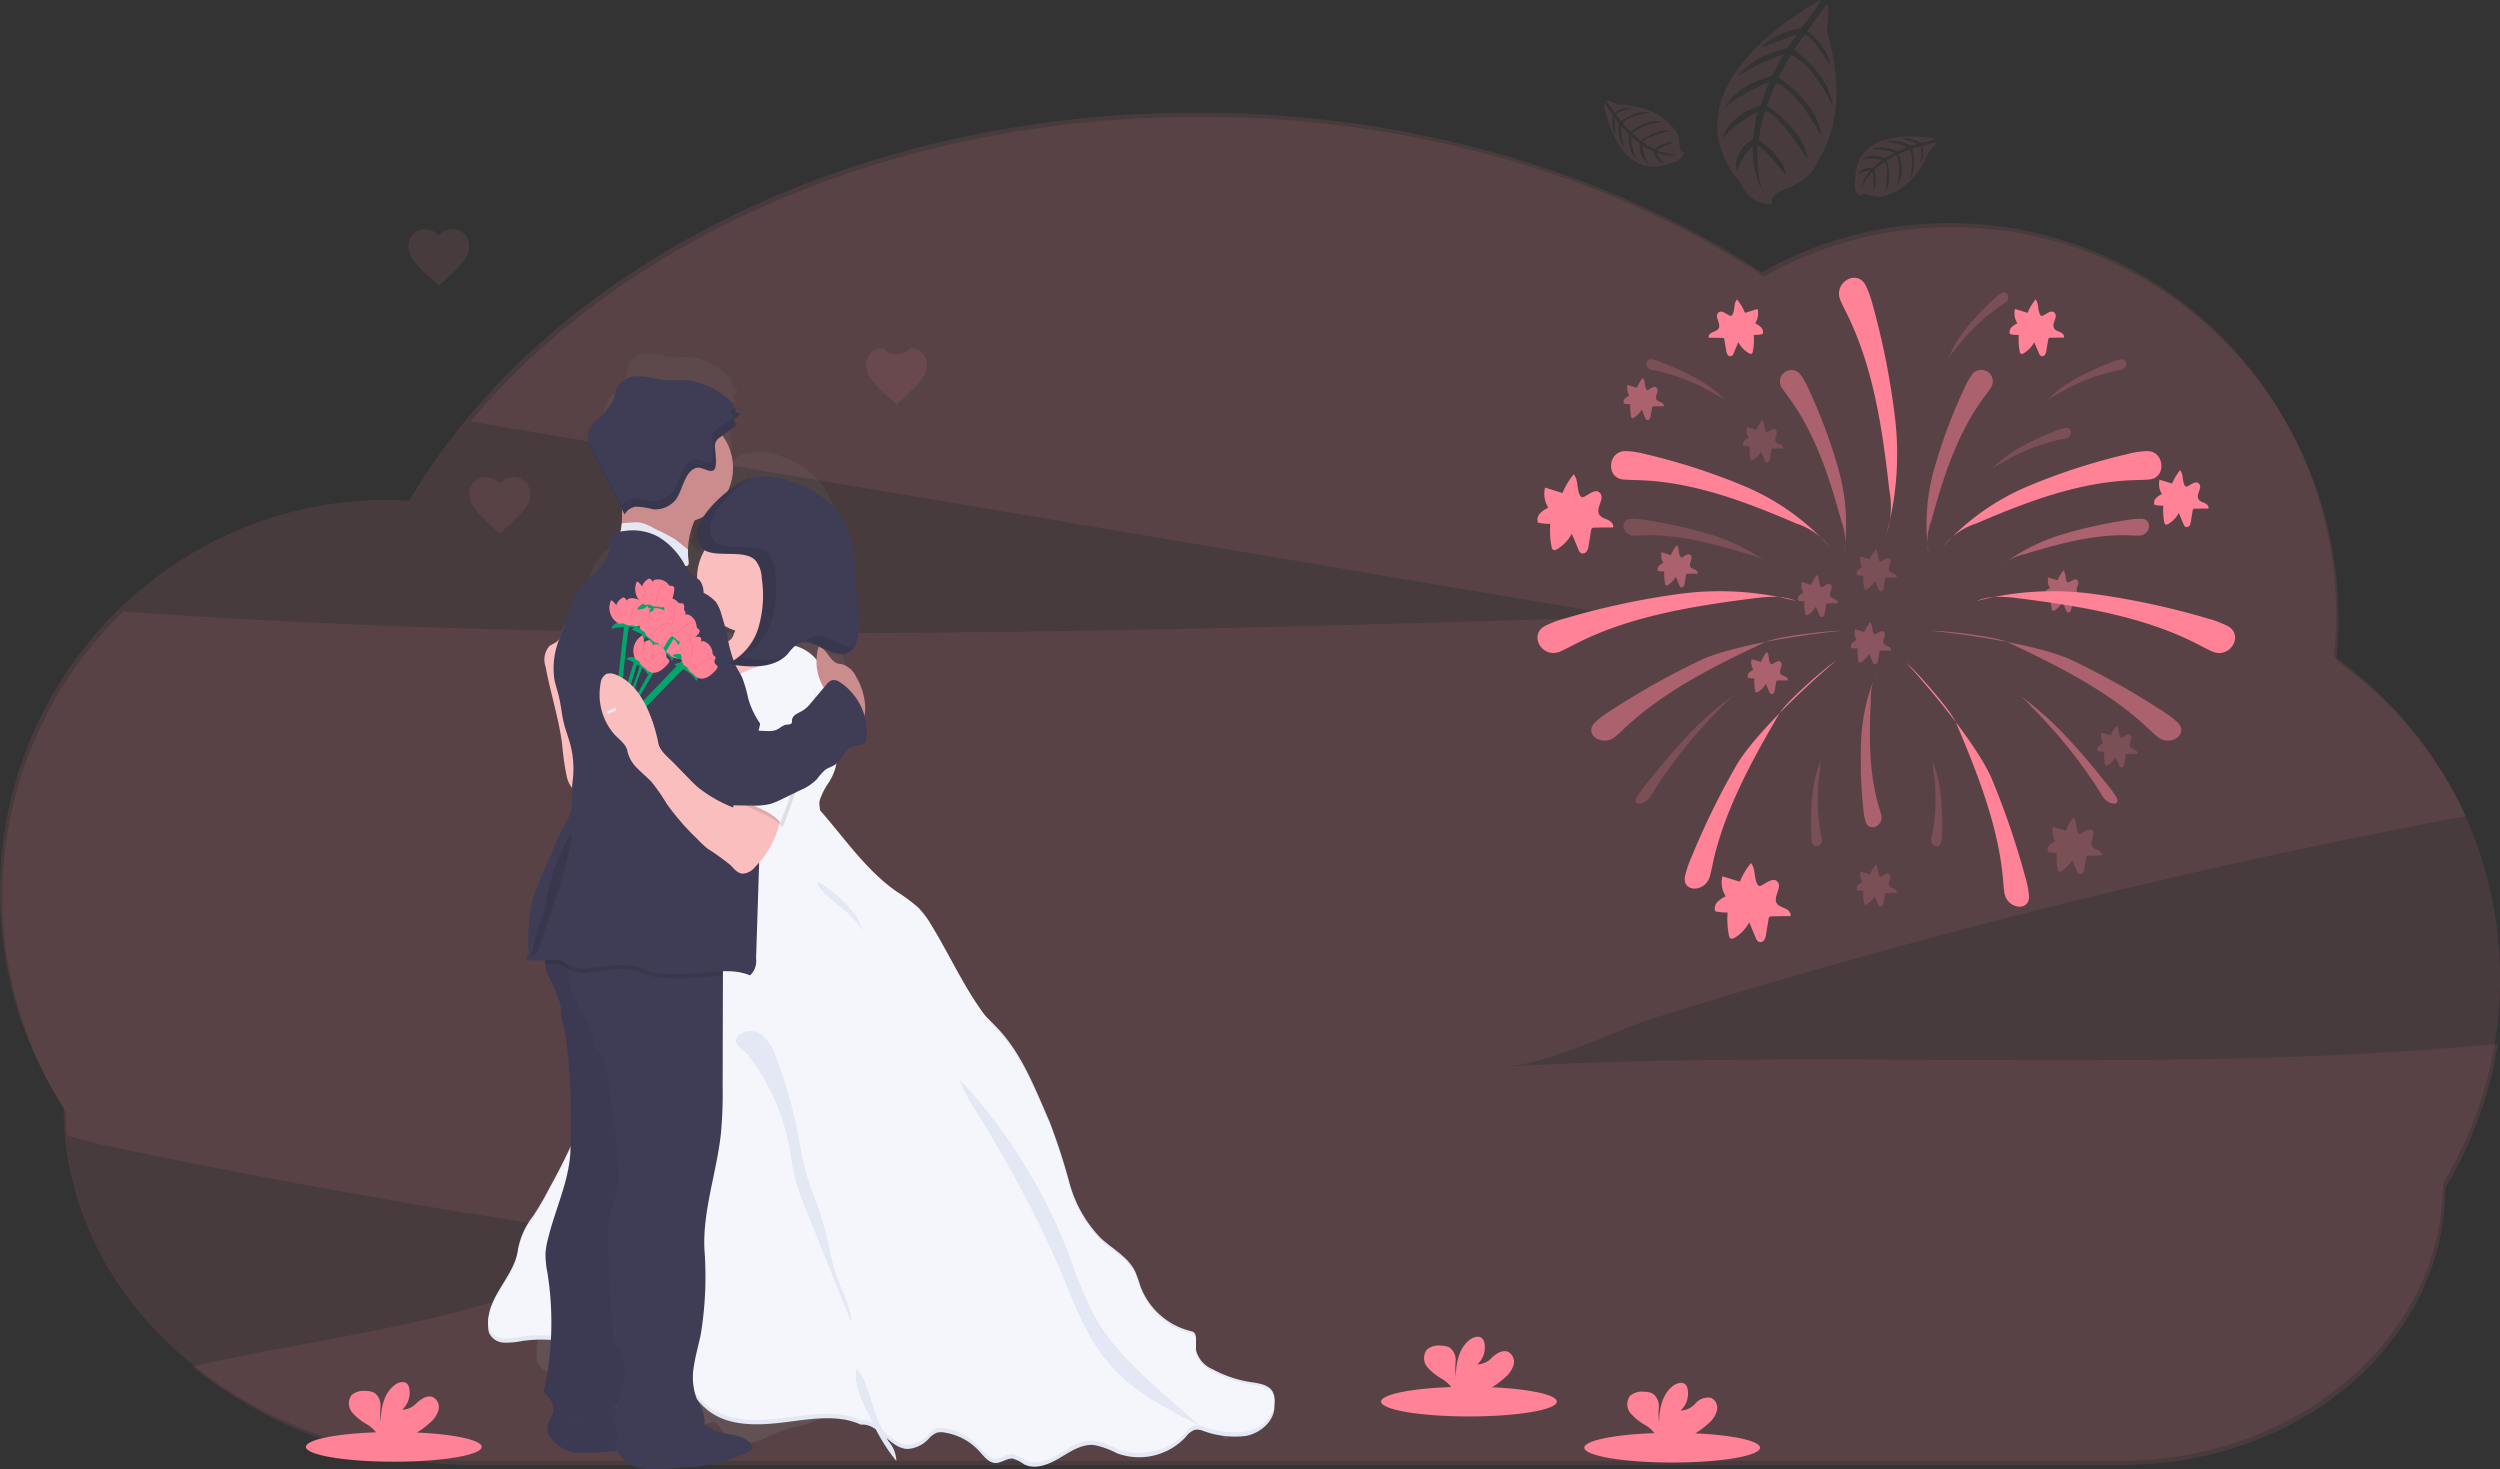 <svg xmlns="http://www.w3.org/2000/svg" xmlns:xlink="http://www.w3.org/1999/xlink" width="321.056" height="188.71" viewBox="0 0 321.056 188.71">
  <rect x="0" y="0" width="321.056" height="188.71" fill="#333333" stroke="none"/>
  <defs>
    <linearGradient id="linear-gradient" x1="0.5" y1="1" x2="0.5" gradientUnits="objectBoundingBox">
      <stop offset="0" stop-color="gray" stop-opacity="0.251"/>
      <stop offset="0.54" stop-color="gray" stop-opacity="0.122"/>
      <stop offset="1" stop-color="gray" stop-opacity="0.102"/>
    </linearGradient>
  </defs>
  <g id="undraw_wedding_t-1-yl" transform="translate(0.02)">
    <path id="Path_127" data-name="Path 127" d="M221.784,273.829c6.2-.354,13.9-4.563,19.88-6.421q10.622-3.3,21.329-6.342,37.26-10.6,75.335-18.073,3.553-.7,7.117-1.364a50.417,50.417,0,0,0-16.631-19.973,51.035,51.035,0,0,0,.281-5.268c0-27.822-22.235-50.377-49.673-50.377a48.907,48.907,0,0,0-24.107,6.326c-19.42-12.775-44.767-20.506-72.5-20.506-39.407,0-74,15.615-93.6,39.121l92.145,15.564,56.5,9.542c-64.415,1.922-129.029,3.834-193.259-.679a50.913,50.913,0,0,0-7.33,64.266h0c0,1.008.042,2,.118,2.994,1.636.471,3.216.923,4.633,1.224q34.128,7.207,68.695,12.067c-16.981,10.471-37.662,11.95-57.25,16.384a57.415,57.415,0,0,0,36.562,12.646H301.373c22.886,0,41.436-15.935,41.436-35.591h0a50.553,50.553,0,0,0,6.735-18.488C307.2,274.957,264.32,271.407,221.784,273.829Z" transform="translate(-28.798 -136.83)" fill="#ff8297" opacity="0.1"/>
    <path id="Path_128" data-name="Path 128" d="M349.036,261.13a50.515,50.515,0,0,0-21.329-41.372,51.9,51.9,0,0,0,.281-5.268c0-27.825-22.238-50.377-49.673-50.377a48.881,48.881,0,0,0-24.112,6.323c-19.417-12.775-44.767-20.506-72.5-20.506-45.124,0-83.939,20.47-101.159,49.827-.957-.056-1.92-.087-2.891-.087-27.43,0-49.673,22.552-49.673,50.375a50.655,50.655,0,0,0,8.172,27.691h0c0,25.033,23.627,45.326,52.76,45.326h211.36c22.883,0,41.433-15.932,41.433-35.588h0a50.675,50.675,0,0,0,7.33-26.344Z" transform="translate(-28 -135.463)" fill="#ff8297" opacity="0.1"/>
    <path id="Path_129" data-name="Path 129" d="M827.1,98.38s-21.048,10.821-10.215,23.647a4.029,4.029,0,0,0,3.974,2.59s-.589-1.078,1.684-1.934a10.923,10.923,0,0,0,2.27-1.2,5.332,5.332,0,0,0,2.04-2.714h0s4.316-5.747,1-16.4c0,0,.438-3.011.062-3.5l-2.565,3.5s2.638,1.782,2.935,4.384c0,0-2.742-4.375-3.34-3.878-.121.1-1.274,1.914-1.274,1.914s4.572,3.115,4.906,7.151c0,0-2.571-5.655-5.352-6.455l-1.58,2.84s5,3.056,5.551,7.636c0,0-2.891-5.815-5.854-6.991l-1.176,3s4.813,3.087,5.251,6.89c0,0-4.022-6.385-5.475-6.174a15.593,15.593,0,0,0-.794,3.69s3.4,2.287,3.46,4.524c0,0-3.138-3.979-3.623-3.718,0,0-.211,3.993.755,6.073a12.124,12.124,0,0,1-1.381-6.073,6.642,6.642,0,0,0-2.023,3.241s-.9-2.2,2.088-4.21c0,0,.281-3.107.631-3.488,0,0-3.23,1.566-4.605,3.5,0,0,.511-2.882,4.889-4.3l1.122-3.045s-4.381,1.847-5.736,3.477c0,0,.977-2.86,6.081-4.21l1.518-2.806a24.808,24.808,0,0,0-5.8,2.79s1.476-2.458,6.261-3.575l1.232-1.754s-2.826,1-3.612,1.364-.949.18-.949.18a10.21,10.21,0,0,1,5.046-2.315S827.3,98.568,827.1,98.38Z" transform="translate(-593.281 -98.38)" fill="#ff8297" opacity="0.1"/>
    <path id="Path_130" data-name="Path 130" d="M761.74,144.571s1.639,10.569,8.683,7.751a1.837,1.837,0,0,0,1.684-1.336s-.547.1-.592-.993a4.942,4.942,0,0,0-.191-1.145,2.408,2.408,0,0,0-.876-1.26h0s-1.847-2.669-6.89-2.767c0,0-1.229-.617-1.49-.525l1.123,1.6a3.23,3.23,0,0,1,2.3-.634s-2.268.561-2.138.878c.025.067.637.819.637.819s1.99-1.515,3.766-1.086c0,0-2.79.3-3.536,1.375l.993,1.08s2.023-1.706,4.066-1.291c0,0-2.907.413-3.833,1.515l1.122.932s2.007-1.628,3.7-1.271c0,0-3.312.817-3.432,1.468a6.949,6.949,0,0,0,1.468.864s1.465-1.123,2.433-.842c0,0-2.152.777-2.11,1.022a7.581,7.581,0,0,0,2.711.544,5.467,5.467,0,0,1-2.806-.281,3.02,3.02,0,0,0,1.1,1.33s-1.072.073-1.507-1.5a6.623,6.623,0,0,1-1.4-.769,6.606,6.606,0,0,0,.842,2.475,2.919,2.919,0,0,1-1.151-2.711l-1.145-.912a9.314,9.314,0,0,0,.674,2.955s-1.089-.828-.946-3.21l-.985-1.05a10.963,10.963,0,0,0,.373,2.882,4.446,4.446,0,0,1-.643-3.194l-.561-.777s.028,1.353.07,1.743-.059.432-.059.432a4.6,4.6,0,0,1-.258-2.5A11.145,11.145,0,0,0,761.74,144.571Z" transform="translate(-555.839 -131.403)" fill="#ff8297" opacity="0.1"/>
    <path id="Path_131" data-name="Path 131" d="M887.108,161.141s-10.459-2.223-10.339,5.355a1.824,1.824,0,0,0,.648,2.043s.1-.547,1.139-.2a4.874,4.874,0,0,0,1.137.227,2.419,2.419,0,0,0,1.49-.365h0s3.154-.777,5.051-5.456c0,0,1.016-.929,1.022-1.2l-1.9.491a3.227,3.227,0,0,1-.224,2.371s.281-2.315-.059-2.312c-.073,0-.993.306-.993.306s.707,2.4-.328,3.906c0,0,.718-2.714-.025-3.794l-1.364.542s.876,2.5-.241,4.26c0,0,.651-2.863-.048-4.12l-1.271.716s.805,2.45-.132,3.909c0,0,.418-3.382-.149-3.727a7.173,7.173,0,0,0-1.333,1.064s.539,1.774-.081,2.573c0,0,.039-2.29-.2-2.338a7.541,7.541,0,0,0-1.473,2.341,5.473,5.473,0,0,1,1.254-2.526,3.022,3.022,0,0,0-1.636.561s.314-1.027,1.936-.876a6.989,6.989,0,0,1,1.218-1.041,6.582,6.582,0,0,0-2.613-.093,2.915,2.915,0,0,1,2.941-.107l1.26-.747a9.376,9.376,0,0,0-3-.424s1.159-.721,3.334.261l1.333-.561a11.208,11.208,0,0,0-2.826-.679,4.437,4.437,0,0,1,3.213.539l.932-.261s-1.274-.457-1.653-.561-.384-.208-.384-.208a4.594,4.594,0,0,1,2.427.648A11.189,11.189,0,0,0,887.108,161.141Z" transform="translate(-638.522 -143.309)" fill="#ff8297" opacity="0.1"/>
    <ellipse id="Ellipse_1" data-name="Ellipse 1" cx="11.284" cy="1.908" rx="11.284" ry="1.908" transform="translate(177.343 178.088)" fill="#ff8297"/>
    <path id="Path_132" data-name="Path 132" d="M690.07,736.667a3.267,3.267,0,0,0,1.075-1.625,1.441,1.441,0,0,0-.752-1.653c-.69-.264-1.428.216-1.987.7a2.662,2.662,0,0,1-1.931.932,2.947,2.947,0,0,0,.909-2.753,1.156,1.156,0,0,0-.253-.561c-.384-.41-1.078-.236-1.538.087-1.459,1.027-1.866,3.008-1.875,4.793a9.01,9.01,0,0,1-.025-1.964,2.024,2.024,0,0,0-.744-1.748,2.221,2.221,0,0,0-1.123-.264,2.33,2.33,0,0,0-1.833.519,1.809,1.809,0,0,0,.07,2.245,7.2,7.2,0,0,0,1.9,1.521,4.21,4.21,0,0,1,1.355,1.294,1.168,1.168,0,0,1,.1.233h4.114a11.442,11.442,0,0,0,2.534-1.754Z" transform="translate(-496.776 -559.798)" fill="#ff8297"/>
    <ellipse id="Ellipse_2" data-name="Ellipse 2" cx="11.284" cy="1.908" rx="11.284" ry="1.908" transform="translate(203.443 184.006)" fill="#ff8297"/>
    <path id="Path_133" data-name="Path 133" d="M783.07,757.777a3.267,3.267,0,0,0,1.075-1.625,1.44,1.44,0,0,0-.752-1.653,2.107,2.107,0,0,0-1.987.7,2.652,2.652,0,0,1-1.931.932,2.947,2.947,0,0,0,.909-2.753,1.143,1.143,0,0,0-.253-.561c-.384-.41-1.078-.236-1.538.087-1.459,1.027-1.866,3.008-1.875,4.793a9.006,9.006,0,0,1-.025-1.964,2.024,2.024,0,0,0-.744-1.748,2.219,2.219,0,0,0-1.122-.264,2.329,2.329,0,0,0-1.833.519,1.809,1.809,0,0,0,.07,2.245,7.26,7.26,0,0,0,1.9,1.521,4.208,4.208,0,0,1,1.355,1.294,1.173,1.173,0,0,1,.1.233h4.114a11.532,11.532,0,0,0,2.534-1.754Z" transform="translate(-563.676 -574.984)" fill="#ff8297"/>
    <ellipse id="Ellipse_3" data-name="Ellipse 3" cx="11.284" cy="1.908" rx="11.284" ry="1.908" transform="translate(39.269 183.901)" fill="#ff8297"/>
    <path id="Path_134" data-name="Path 134" d="M198.07,750.278a3.267,3.267,0,0,0,1.075-1.625,1.441,1.441,0,0,0-.752-1.653c-.69-.264-1.428.216-1.987.7a2.652,2.652,0,0,1-1.931.932,2.947,2.947,0,0,0,.909-2.753,1.157,1.157,0,0,0-.253-.561c-.384-.41-1.078-.236-1.538.087-1.459,1.027-1.866,3.011-1.875,4.793a9.01,9.01,0,0,1-.025-1.964,2.024,2.024,0,0,0-.744-1.748,2.22,2.22,0,0,0-1.123-.264,2.33,2.33,0,0,0-1.833.522,1.809,1.809,0,0,0,.07,2.245,7.146,7.146,0,0,0,1.9,1.521,4.21,4.21,0,0,1,1.355,1.294,1.166,1.166,0,0,1,.1.233h4.114A11.444,11.444,0,0,0,198.07,750.278Z" transform="translate(-142.85 -567.589)" fill="#ff8297"/>
    <path id="Path_135" data-name="Path 135" d="M362.3,405.3a.689.689,0,0,0,0-.076,2.245,2.245,0,0,0-.2-1.041c-.455-.92-1.549-1.072-2.478-1.232a12.221,12.221,0,0,1-4.319-1.625,3.479,3.479,0,0,1-1.889-2.433c0-.227.017-.455,0-.662v-.443c0-.592-.034-1.137-.474-1.243a8.536,8.536,0,0,1-5.815-5.736c-.194-.606-.328-1.238-.578-1.819-.794-1.841-2.562-2.84-3.9-4.232a16.535,16.535,0,0,1-3.514-6.937c-.738-2.557-1.249-5.2-2.217-7.664-1.614-4.106-3.07-8.478-5.806-11.759-.413-.5-.867-1-1.347-1.518-2.433-3.553-4.086-7.754-6.194-11.588a11.6,11.6,0,0,0-1.462-2.2,18.5,18.5,0,0,0-2.475-2.046c-4.055-3.166-6.648-8.138-10.142-12.048a15.867,15.867,0,0,1-2.007-2.464,7.861,7.861,0,0,1,.123-1.431c.225-1.165.828-2.27.724-3.457a4.859,4.859,0,0,1-.059-.7,2.527,2.527,0,0,1,.213-.78,7.715,7.715,0,0,1,.713-1.532,6.52,6.52,0,0,0,.982-2.585c.7-.662,1-1.875,1.875-2.181.486-.168,1.123-.053,1.4-.533a1.285,1.285,0,0,0,.132-.528,8.034,8.034,0,0,0-.239-2.823,6.943,6.943,0,0,0,.056-1.468,8.829,8.829,0,0,0-1.024-3.488,2.66,2.66,0,0,0-1.535-1.515c-.152-.034-.306-.042-.452-.087-.892-.261-1.2-1.639-2.007-2.066,1.036.561,2.094,1.2,3.067.724,1.224-.6,1.325-2.461,1.232-3.949l-.326-5.509c-.174-2.806-.393-5.784-1.838-8.1a10.6,10.6,0,0,0-5.613-4.125,6.674,6.674,0,0,0-4.544-.328c.087-.062.171-.123.255-.18a4.087,4.087,0,0,0-.525.2A9.781,9.781,0,0,0,298,281.54a7.617,7.617,0,0,0,.533-2.806,7.46,7.46,0,0,0-1.173-4.058L299,273.292l-.384-.626.724-.69a.508.508,0,0,0-.432-.241.607.607,0,0,0-.1,0,1.5,1.5,0,0,0-.051-.615l-.051.048a1.852,1.852,0,0,0-.2-.488h.059a1.8,1.8,0,0,0-.115-.182v.087a4.056,4.056,0,0,0-.859-.918,7.871,7.871,0,0,0-4.254-2c-.758-.056-1.518.065-2.276,0-1.022-.07-2.012-.457-3.037-.5a2.6,2.6,0,0,0-2.6,1.4c-.182.449-.208.954-.345,1.417a6.876,6.876,0,0,1-1.816,2.512,3.552,3.552,0,0,0-1.145,2.854,4.1,4.1,0,0,0,.354.977L286.024,284a15.045,15.045,0,0,1-.051,1.684q-.034.362-.093.732c-.017.1-.036.21-.062.317a1.777,1.777,0,0,0-1.072.617.881.881,0,0,0-.185.443,4.007,4.007,0,0,0,.135.761,1.964,1.964,0,0,1-.227.951,7.385,7.385,0,0,1-1.341,2.29c-.247.255-.528.469-.777.721a7.738,7.738,0,0,0-.777.974,6.6,6.6,0,0,0-1.246,2.4c-.314,1.487-.949,2.9-1.4,4.353a1.485,1.485,0,0,1-.239.32c-.281.264-.64.376-.915.634a2.876,2.876,0,0,0-.41,2.54c.544,3.306,1.5,6.525,1.877,9.859a36.325,36.325,0,0,0,.505,3.915,4.77,4.77,0,0,0,.6,1.56,11.155,11.155,0,0,1-.359,3.682c-.208.522-.5,1-.749,1.5a22.01,22.01,0,0,0-.929,2.211l-1.524,4.013c-.281.761-.578,1.527-.8,2.318a23.864,23.864,0,0,0-.544,7.17.309.309,0,0,1-.045.213c-.045.056-.152.039-.154-.037-.02.14-.1.379-.115.516a3.965,3.965,0,0,0,2.2.143v.222a.361.361,0,0,0,0,.053,4.726,4.726,0,0,0,.07.682v.017c.02.115.045.227.07.34a.135.135,0,0,0,.022.09c.025.1.053.2.084.3.017.053.031.1.048.152s.042.124.065.182.025.076.039.112c.185.483.407.949.617,1.42a7.577,7.577,0,0,1,.716,2.318c.017.185.022.37.031.561v.194a5.311,5.311,0,0,0,.05.6c.051.32.146.626.222.94.045.185.079.376.112.561s.065.429.093.643q.317,2.38.469,4.771c.025.384.048.772.067,1.156.132,2.806.1,5.613.065,8.436a16.911,16.911,0,0,1-.281,2.745c-.469,2.658-1.437,5.24-2.077,7.878-.067.281-.129.561-.188.842a11.3,11.3,0,0,0-.281,1.81,12.8,12.8,0,0,0,.219,2.425q.208,1.457.32,2.927a8.2,8.2,0,0,0-.993,2.958c-.34,3.124-2.986,5.467-3.345,8.59a3.862,3.862,0,0,0-.025.6,2.982,2.982,0,0,0,0,.387,2.526,2.526,0,0,0,.084.988,1.965,1.965,0,0,0,1.636,1.232,7.13,7.13,0,0,0,2.06-.2c.309-.053.617-.087.926-.118a2.036,2.036,0,0,1,0,.32,5.518,5.518,0,0,0-.37.814,2.875,2.875,0,0,0-.317,1.058,2.351,2.351,0,0,0,.317,1.246,4.152,4.152,0,0,0,3.387,1.964,28.688,28.688,0,0,0,3.949-.247h.225a2.443,2.443,0,0,0,.166.359,4.147,4.147,0,0,0,3.384,1.964,28.758,28.758,0,0,0,3.951-.244c.393-.02.789-.02,1.181-.048a11.5,11.5,0,0,0,2.38-.435,13.8,13.8,0,0,0,1.911,2.186c2.312,1.964,5.509-1.148,8.4-1.532s6.149-3.1,8.784-1.719c2.021-.222,3.225,2.986,5.254,3.067a3.428,3.428,0,0,0,2.442-1.336,2.473,2.473,0,0,1,.87-.713,1.713,1.713,0,0,1,.867-.028,6.505,6.505,0,0,1,3.968,2.4c.511.64,1.033,1.445,1.8,1.462.688,0,1.3-.648,1.978-.561a3.625,3.625,0,0,1,1.243.7c1.257.744,2.806.056,4.013-.763s2.5-1.81,3.912-1.661a9.3,9.3,0,0,1,2.59,1.041,6.7,6.7,0,0,0,7.765-2.065c.3-.376.609-.811,1.052-.909a1.65,1.65,0,0,1,.87.129,9.288,9.288,0,0,0,4.875.654c1.622-.359,3.166,3.173,3.2,1.326a2.7,2.7,0,0,0-.014-.337c0-.07.014-.143.014-.216A1.558,1.558,0,0,0,362.3,405.3ZM298.6,299.854a1.659,1.659,0,0,1-.561.741c-.022-.121-.045-.241-.07-.365-.1-.522-.216-1.041-.34-1.558a5.969,5.969,0,0,0,1.193.589c-.081.2-.149.407-.23.592Zm-4.114-12.668v.059a2.034,2.034,0,0,0,.842,1.875,7.577,7.577,0,0,0-.842,3.5,5.937,5.937,0,0,1-.561-.446,3.79,3.79,0,0,1-.738-1.086.376.376,0,0,0,.236-.036c.143-.1.138-.328.118-.514a11.026,11.026,0,0,1,.693-5.195,5.65,5.65,0,0,0,.946-.435,4.656,4.656,0,0,0-.688,2.245.1.1,0,0,0-.014.036Zm13.734,14.085a7.091,7.091,0,0,0-.239,1.667,4.254,4.254,0,0,0-2.136-1.684,3.011,3.011,0,0,0-.314-.076,1.822,1.822,0,0,1,.211-.18c.805-.561,1.712-.168,2.638.323a1.344,1.344,0,0,0-.168-.051Z" transform="translate(-204.62 -221.794)" fill="url(#linear-gradient)"/>
    <path id="Path_136" data-name="Path 136" d="M278.4,744.849a2.208,2.208,0,0,0,.362,1.268,4.841,4.841,0,0,0,3.85,2,37.044,37.044,0,0,0,4.49-.25c.449-.02.9-.022,1.344-.048a23.74,23.74,0,0,0,6.735-1.776c.359-.132.777-.345.8-.724a.89.89,0,0,0-.37-.662,3.807,3.807,0,0,0-.957-.612c-1.218-.536-2.677-.4-3.834-1.055-.255-.146-.488-.326-.755-.446a3.214,3.214,0,0,0-.977-.225,14.931,14.931,0,0,0-4.344.143,30.368,30.368,0,0,1-3.275.6,4.178,4.178,0,0,1-1.254-.081c-.281-.065-.637-.317-.9-.149s-.415.7-.542.943A2.742,2.742,0,0,0,278.4,744.849Z" transform="translate(-208.141 -561.534)" fill="#3f3d56"/>
    <path id="Path_137" data-name="Path 137" d="M278.4,744.849a2.208,2.208,0,0,0,.362,1.268,4.841,4.841,0,0,0,3.85,2,37.044,37.044,0,0,0,4.49-.25c.449-.02.9-.022,1.344-.048a23.74,23.74,0,0,0,6.735-1.776c.359-.132.777-.345.8-.724a.89.89,0,0,0-.37-.662,3.807,3.807,0,0,0-.957-.612c-1.218-.536-2.677-.4-3.834-1.055-.255-.146-.488-.326-.755-.446a3.214,3.214,0,0,0-.977-.225,14.931,14.931,0,0,0-4.344.143,30.368,30.368,0,0,1-3.275.6,4.178,4.178,0,0,1-1.254-.081c-.281-.065-.637-.317-.9-.149s-.415.7-.542.943A2.742,2.742,0,0,0,278.4,744.849Z" transform="translate(-208.141 -561.534)" opacity="0.05"/>
    <path id="Path_138" data-name="Path 138" d="M309.718,752.345a2.189,2.189,0,0,0,.362,1.269,4.837,4.837,0,0,0,3.85,2,37,37,0,0,0,4.49-.25c.449-.02.9-.022,1.344-.048a23.744,23.744,0,0,0,6.735-1.776c.359-.135.777-.345.8-.727a.884.884,0,0,0-.37-.66,3.731,3.731,0,0,0-.957-.612c-1.218-.536-2.677-.4-3.833-1.058-.255-.143-.488-.326-.755-.443a3.3,3.3,0,0,0-.977-.227,14.935,14.935,0,0,0-4.344.146,29.715,29.715,0,0,1-3.275.6,4.09,4.09,0,0,1-1.254-.079c-.281-.065-.637-.317-.9-.149s-.418.7-.542.943a2.7,2.7,0,0,0-.368,1.078Z" transform="translate(-230.671 -566.925)" fill="#3f3d56"/>
    <path id="Path_139" data-name="Path 139" d="M281.754,382.718a1.473,1.473,0,0,0-.533-.7c-.587-.326-1.28.281-1.535.89s-.34,1.356-.842,1.8c-.306.281-.727.382-1.041.645a2.694,2.694,0,0,0-.466,2.582c.62,3.368,1.706,6.64,2.138,10.033a35.556,35.556,0,0,0,.561,3.985A3.758,3.758,0,0,0,281.159,404a1.71,1.71,0,0,0,2.175.076,24.941,24.941,0,0,1-1.541-8.854c.017-1.965.281-3.929.334-5.916.059-1.734-.028-3.471-.115-5.206a3.236,3.236,0,0,0-.247-1.3,1.123,1.123,0,0,0-1.058-.665" transform="translate(-207.299 -302.352)" fill="#fbbebe"/>
    <circle id="Ellipse_4" data-name="Ellipse 4" cx="7.064" cy="7.064" r="7.064" transform="translate(79.993 53.029)" fill="#cb8c8e"/>
    <circle id="Ellipse_5" data-name="Ellipse 5" cx="7.086" cy="7.086" r="7.086" transform="translate(89.489 67.157)" fill="#fbbebe"/>
    <path id="Path_140" data-name="Path 140" d="M359.388,381.774c.062.561.281,1.215.817,1.358a6,6,0,0,0,.749.042,1.277,1.277,0,0,1,.923.713,2.287,2.287,0,0,1,.194,1.187,3.738,3.738,0,0,1-.578,1.734,4.981,4.981,0,0,1-2.6,1.9,14.008,14.008,0,0,1-3.216.592,3.845,3.845,0,0,1-1.457-.045,3.088,3.088,0,0,1-.842-.427,8.311,8.311,0,0,1-2.068-1.981,4.967,4.967,0,0,1-.89-1.821,2.739,2.739,0,0,1,.261-1.964.968.968,0,0,1,.471-.446c.6-.216,1.145.528,1.782.544a1.376,1.376,0,0,0,1.122-.887,5.986,5.986,0,0,1,.66-1.353,2.912,2.912,0,0,1,1.544-.8,9.659,9.659,0,0,1,3.143-.516c.536.053.185.373.062.761A3.412,3.412,0,0,0,359.388,381.774Z" transform="translate(-259.897 -300.669)" fill="#fbbebe"/>
    <path id="Path_141" data-name="Path 141" d="M357.167,399.423c.862-.387,1.339-1.322,2.108-1.875a9.879,9.879,0,0,1,2.189-.923,6.384,6.384,0,0,0,2.021-1.291,5.5,5.5,0,0,1,1.684-1.369,2.621,2.621,0,0,1,1.588,0,5.378,5.378,0,0,1,3.227,2.978,16.014,16.014,0,0,1,1.145,4.367l.365,2.245a20.622,20.622,0,0,1,.39,4.165,6.932,6.932,0,0,1-1.274,3.929,7.671,7.671,0,0,0-.811,1.558,2.376,2.376,0,0,0-.239.8,4.372,4.372,0,0,0,.065.71c.118,1.207-.561,2.332-.825,3.516a10.125,10.125,0,0,0-.124,2.405.589.589,0,0,0,.062.3.561.561,0,0,0,.239.191c.185.1.376.191.561.281a21.025,21.025,0,0,1-4.718.5c-2.781-.065-5.495-.842-8.259-1.165a26.158,26.158,0,0,1,.323-3.761,15.236,15.236,0,0,0-.154-2.475,30.029,30.029,0,0,1,.065-6.735c.1-.786.225-1.569.261-2.36.042-.937-.042-1.877.025-2.806.065-.89.281-1.771.3-2.663A.46.46,0,0,0,357.167,399.423Z" transform="translate(-264.355 -310.923)" fill="#f4f6fb"/>
    <path id="Path_142" data-name="Path 142" d="M292.331,481.8c2.907.017,5.47.1,8.369.3.511.842-.713,3.112-.02,3.808,3.974,3.982,4.858,9.334,9.472,12.559.957.668,3.648,1.21,4.49,2.035.66.654-.348.188.14.982,2.806,4.58,9.135,9.1,12.8,13.038,3.109,3.337,4.771,7.788,6.606,11.966a80.983,80.983,0,0,1,2.526,7.8,16.261,16.261,0,0,0,4,7.055c1.521,1.42,3.533,2.436,4.434,4.308a17.932,17.932,0,0,1,.66,1.852,9.261,9.261,0,0,0,6.617,5.834c.817.18.443,1.541.528,2.374a3.6,3.6,0,0,0,2.15,2.495,15.062,15.062,0,0,0,4.908,1.653c1.055.16,2.3.317,2.806,1.252a2.1,2.1,0,0,1,.227,1.061c-.036,1.88-1.8,3.368-3.648,3.738a11.645,11.645,0,0,1-5.545-.665,2.085,2.085,0,0,0-.991-.132,2.466,2.466,0,0,0-1.2.926,8.181,8.181,0,0,1-8.832,2.1,11.347,11.347,0,0,0-2.947-1.061c-1.611-.151-3.067.859-4.454,1.684s-3.138,1.532-4.566.775a4.543,4.543,0,0,0-1.4-.713c-.777-.09-1.471.584-2.245.561-.87-.017-1.468-.842-2.049-1.487a7.594,7.594,0,0,0-4.518-2.411,2.12,2.12,0,0,0-.985.028,2.771,2.771,0,0,0-.991.724A4,4,0,0,1,315.9,567.6c-2.31-.081-3.682-3.345-5.98-3.121-3-1.4-6.707-.679-9.994-.281s-6.926.514-9.559-1.493c-1.386-1.061-2.327-2.6-3.62-3.777-2.043-1.858-4.8-2.669-7.457-3.427-4.21-1.2-8.582-2.414-12.909-1.76a9.606,9.606,0,0,1-2.346.2,2.173,2.173,0,0,1-1.861-1.252,2.45,2.45,0,0,1-.079-1.167c.407-3.177,3.418-5.562,3.8-8.742a9.785,9.785,0,0,1,1.945-4.263,36.787,36.787,0,0,0,2.1-3.623,75.664,75.664,0,0,0,4.125-8.576,74.332,74.332,0,0,0,2.705-9.629c.73-3.135,1.078-6.345,1.6-9.522.382-2.31.979-4.577,1.577-6.842,1.768-6.69,3.547-13.42,6.455-19.7A23.336,23.336,0,0,0,292.331,481.8Z" transform="translate(-199.387 -382.363)" fill="#e3e8f4"/>
    <path id="Path_143" data-name="Path 143" d="M292.331,484.8c2.907.017,5.47-.18,8.369.02a16.351,16.351,0,0,0,2.284,2.506c3.974,3.988,6.926,9.039,11.537,12.261a20.185,20.185,0,0,1,2.806,2.082,11.681,11.681,0,0,1,1.664,2.245c2.806,4.583,4.914,9.682,8.582,13.619,3.109,3.337,4.771,7.788,6.606,11.966a81,81,0,0,1,2.526,7.8,16.26,16.26,0,0,0,4,7.055c1.521,1.42,3.533,2.436,4.434,4.308a17.944,17.944,0,0,1,.66,1.852,9.261,9.261,0,0,0,6.617,5.835c.817.18.443,1.541.528,2.374a3.605,3.605,0,0,0,2.15,2.495A15.061,15.061,0,0,0,360,562.875c1.055.16,2.3.317,2.806,1.252a2.1,2.1,0,0,1,.227,1.061c-.037,1.88-1.8,3.368-3.648,3.738a11.647,11.647,0,0,1-5.545-.665,2.085,2.085,0,0,0-.991-.132,2.467,2.467,0,0,0-1.2.926,8.181,8.181,0,0,1-8.832,2.1,11.345,11.345,0,0,0-2.947-1.061c-1.611-.152-3.067.859-4.454,1.684s-3.138,1.532-4.566.775a4.544,4.544,0,0,0-1.4-.713c-.777-.09-1.471.584-2.245.561-.87-.017-1.468-.842-2.049-1.487a7.594,7.594,0,0,0-4.507-2.422,2.12,2.12,0,0,0-.985.028,2.772,2.772,0,0,0-.991.724A4,4,0,0,1,315.9,570.6c-2.31-.081-3.682-3.345-5.98-3.121-3-1.4-6.707-.679-9.994-.281s-6.926.514-9.559-1.493c-1.386-1.061-2.327-2.6-3.62-3.777-2.043-1.858-4.8-2.669-7.457-3.427-4.21-1.2-8.582-2.413-12.909-1.76a9.609,9.609,0,0,1-2.346.2,2.173,2.173,0,0,1-1.861-1.252,2.45,2.45,0,0,1-.079-1.167c.407-3.177,3.418-5.562,3.8-8.742a9.785,9.785,0,0,1,1.945-4.263,36.771,36.771,0,0,0,2.1-3.623,75.659,75.659,0,0,0,4.125-8.576,74.329,74.329,0,0,0,2.705-9.629c.73-3.135,1.078-6.345,1.6-9.522.382-2.31.979-4.577,1.577-6.842,1.768-6.69,3.547-13.42,6.455-19.7A23.334,23.334,0,0,0,292.331,484.8Z" transform="translate(-199.387 -384.521)" fill="#e3e8f4"/>
    <path id="Path_144" data-name="Path 144" d="M292.331,482.8c2.907.017,5.47-.18,8.369.02a16.351,16.351,0,0,0,2.284,2.506c3.974,3.988,6.926,9.039,11.537,12.261a20.2,20.2,0,0,1,2.806,2.082,11.684,11.684,0,0,1,1.664,2.245c2.806,4.583,4.914,9.682,8.582,13.619,3.109,3.337,4.771,7.788,6.606,11.966a80.992,80.992,0,0,1,2.526,7.8,16.26,16.26,0,0,0,4,7.055c1.521,1.42,3.533,2.436,4.434,4.308a17.939,17.939,0,0,1,.66,1.852,9.261,9.261,0,0,0,6.617,5.834c.817.18.443,1.541.528,2.374a3.605,3.605,0,0,0,2.15,2.495A15.061,15.061,0,0,0,360,560.875c1.055.16,2.3.317,2.806,1.252a2.1,2.1,0,0,1,.227,1.061c-.037,1.88-1.8,3.368-3.648,3.738a11.645,11.645,0,0,1-5.545-.665,2.085,2.085,0,0,0-.991-.132,2.466,2.466,0,0,0-1.2.926,8.181,8.181,0,0,1-8.832,2.1,11.347,11.347,0,0,0-2.947-1.061c-1.611-.152-3.067.859-4.454,1.684s-3.138,1.532-4.566.775a4.544,4.544,0,0,0-1.4-.713c-.777-.09-1.471.584-2.245.561-.87-.017-1.468-.842-2.049-1.487a7.594,7.594,0,0,0-4.507-2.422,2.121,2.121,0,0,0-.985.028,2.772,2.772,0,0,0-.991.724A4,4,0,0,1,315.9,568.6c-2.31-.081-3.682-3.345-5.98-3.121-3-1.4-6.707-.679-9.994-.281s-6.926.514-9.559-1.493c-1.386-1.061-2.327-2.6-3.62-3.777-2.043-1.858-4.8-2.669-7.457-3.427-4.21-1.2-8.582-2.414-12.909-1.76a9.606,9.606,0,0,1-2.346.2,2.173,2.173,0,0,1-1.861-1.252,2.45,2.45,0,0,1-.079-1.167c.407-3.177,3.418-5.562,3.8-8.742a9.784,9.784,0,0,1,1.945-4.263,36.773,36.773,0,0,0,2.1-3.623,75.662,75.662,0,0,0,4.125-8.576,74.336,74.336,0,0,0,2.705-9.629c.73-3.135,1.078-6.345,1.6-9.522.382-2.31.979-4.577,1.577-6.842,1.768-6.69,3.547-13.42,6.455-19.7A23.334,23.334,0,0,0,292.331,482.8Z" transform="translate(-199.387 -383.083)" fill="#f4f6fb"/>
    <path id="Path_145" data-name="Path 145" d="M277.568,531.68c-.926,1.013-.716,2.624-.174,3.884a14.029,14.029,0,0,1,1.515,3.805c.051.455.022.915.1,1.367.059.326.168.637.253.957a10.793,10.793,0,0,1,.236,1.229c.3,2,.5,4.013.606,6.034.154,2.857.115,5.722.076,8.585-.056,4-1.964,7.754-2.893,11.649a10.074,10.074,0,0,0-.32,1.841,11.978,11.978,0,0,0,.244,2.467,40.49,40.49,0,0,1-.491,15.373,3.048,3.048,0,0,1,1.226,2.823,11.258,11.258,0,0,0,5.447.053,25.471,25.471,0,0,1,3.087-1.207c.842-.154,1.816-.076,2.411-.688a2.563,2.563,0,0,0,.516-.982c2.054-5.978,1.479-12.486,1.364-18.8-.062-3.4,0-6.794-.129-10.187A78.881,78.881,0,0,0,287.814,542a30.673,30.673,0,0,0-3.087-8.1,4.231,4.231,0,0,0-1.285-1.448,4.778,4.778,0,0,0-1.981-.525C280.029,531.77,279,531.843,277.568,531.68Z" transform="translate(-206.934 -410.079)" fill="#3f3d56"/>
    <path id="Path_146" data-name="Path 146" d="M289.408,588.867a2.571,2.571,0,0,1-.516.979c-.595.615-1.572.533-2.411.69-.107.02-.213.045-.317.073-.957.255-1.821.82-2.767,1.123a11.444,11.444,0,0,1-5.45-.053,3.053,3.053,0,0,0-1.226-2.826,40.477,40.477,0,0,0,.494-15.37,11.791,11.791,0,0,1-.247-2.467,10.279,10.279,0,0,1,.32-1.841c.923-3.9,2.837-7.647,2.893-11.652.039-2.863.079-5.728-.073-8.585q-.166-3.031-.609-6.034a11.422,11.422,0,0,0-.233-1.229c-.087-.317-.2-.631-.253-.957-.081-.449-.053-.912-.1-1.367a13.918,13.918,0,0,0-1.515-3.8,5.631,5.631,0,0,1-.438-1.633,2.806,2.806,0,0,1,.612-2.245c.963.107,1.74.1,2.582.14.413.017.842.045,1.311.1a4.685,4.685,0,0,1,1.984.525,4.209,4.209,0,0,1,1.283,1.448c.152.244.295.491.432.741a33.891,33.891,0,0,1,2.655,7.358,78.907,78.907,0,0,1,2.829,17.882c.143,3.393.067,6.791.129,10.19C290.889,576.384,291.462,582.886,289.408,588.867Z" transform="translate(-206.934 -410.072)" opacity="0.05"/>
    <path id="Path_147" data-name="Path 147" d="M307.956,532.922V534.4q-.02,7.111-.036,14.22a56.405,56.405,0,0,1-.2,5.846c-.5,5.051-2.343,9.943-2.147,15a45.987,45.987,0,0,1-.457,10.993c-.281,1.381-.69,2.739-.892,4.134a7.807,7.807,0,0,0,.373,4.165,6.97,6.97,0,0,1,1.033,2.806,2.753,2.753,0,0,1-1.327,2.1,6.309,6.309,0,0,1-2.43.811,18.661,18.661,0,0,1-3.236.25c-1.552-.017-3.32-.356-4.123-1.684a4,4,0,0,1-.239-3.039c.031-.118.062-.233.1-.348.264-.884.64-1.734.842-2.632a7.327,7.327,0,0,0-.3-4.257c-.1-.253-.4-.73-.665-.7a11.446,11.446,0,0,1-.561-3.511l-.4-8.054a20.767,20.767,0,0,1,.191-5.248c.281-1.4.878-2.739,1.047-4.162a13.774,13.774,0,0,0-.014-2.568,114.013,114.013,0,0,0-1.706-13.114,1.571,1.571,0,0,0-.216-.623c-.185-.258-.508-.379-.735-.6-.477-.466-.432-1.226-.544-1.886a10.038,10.038,0,0,0-1.6-3.216,11.788,11.788,0,0,1-1.58-5.492,11.524,11.524,0,0,1,.222-2.725c.022-.121.051-.241.079-.362a73.4,73.4,0,0,1,18.281,1.122,1.493,1.493,0,0,1,1.139.606,1.518,1.518,0,0,1,.107.7Z" transform="translate(-215.136 -409.122)" fill="#3f3d56"/>
    <path id="Path_148" data-name="Path 148" d="M470.934,599.361a162.681,162.681,0,0,1,8.453,16.263c1.95,4.56,3.55,9.418,6.822,13.145,3.065,3.488,7.3,5.666,11.453,7.762l-3.721-3.278c-3.735-3.3-7.549-6.688-9.921-11.068a63.282,63.282,0,0,1-3.087-7.532,69.076,69.076,0,0,0-10.28-18.141A51.193,51.193,0,0,0,466.78,592C467.731,594.526,469.592,597,470.934,599.361Z" transform="translate(-343.656 -453.471)" fill="#e3e8f4"/>
    <path id="Path_149" data-name="Path 149" d="M421.569,731.275a22.548,22.548,0,0,0,3.222,5.315,4.1,4.1,0,0,0-1.019-2.542,21.749,21.749,0,0,1-2.015-4.628c-.511-1.473-.985-3.505-2.071-4.67C419.13,726.748,420.727,729.557,421.569,731.275Z" transform="translate(-309.696 -548.967)" fill="#e3e8f4"/>
    <path id="Path_150" data-name="Path 150" d="M371.625,585.074c.264,1.4.418,2.806.772,4.179a29.8,29.8,0,0,0,1.277,3.62l5.916,14.745c-.05-2-1.123-3.817-1.8-5.7-.842-2.31-1.145-4.771-1.833-7.145-.561-1.925-1.375-3.763-1.964-5.68-.819-2.7-1.165-5.526-1.807-8.276a60.522,60.522,0,0,0-2.169-7.016,6.841,6.841,0,0,0-1.709-2.958,2.408,2.408,0,0,0-3.14-.152c-1.153,1.142.595,1.858,1.17,2.6a27.9,27.9,0,0,1,5.287,11.787Z" transform="translate(-270.279 -437.773)" fill="#e3e8f4"/>
    <path id="Path_151" data-name="Path 151" d="M406.43,505.527a5.376,5.376,0,0,1,.814,1.055,14.494,14.494,0,0,0,.842,1.807,17.659,17.659,0,0,0-2.391-2.717c-.539-.463-1.123-.862-1.664-1.325-.413-.354-2.22-1.886-1.861-2.408A16.74,16.74,0,0,1,406.43,505.527Z" transform="translate(-297.144 -388.686)" fill="#e3e8f4"/>
    <path id="Path_152" data-name="Path 152" d="M320.488,317.195a4.039,4.039,0,0,1-.727,1.583,10.129,10.129,0,0,0-1.445,4.9,9.821,9.821,0,0,0,.067,1.518c.022.188.028.424-.135.522a.471.471,0,0,1-.281.036c-.191-.017-.376-.039-.561-.07-3-.48-5.627-2.526-8.646-3.042a1.442,1.442,0,0,0,.772-.912,4.106,4.106,0,0,0,.182-.7c.045-.25.079-.5.1-.744a32.347,32.347,0,0,0-.185-5.3c-.115-2.138,2.526-1.434,4.075-1.462a12.844,12.844,0,0,1,3.71.295,4.351,4.351,0,0,1,2.86,2.214A2.245,2.245,0,0,1,320.488,317.195Z" transform="translate(-229.983 -253.08)" fill="#cb8c8e"/>
    <path id="Path_153" data-name="Path 153" d="M320.227,342.959a.471.471,0,0,1-.281.036c-.191-.017-.376-.039-.561-.07-.258-.241-.508-.494-.746-.758a16.393,16.393,0,0,0-1.717-1.838,5.961,5.961,0,0,0-3.508-1.252,11.539,11.539,0,0,1-1.9-.107,4.105,4.105,0,0,0,.182-.7c.045-.25.079-.5.1-.744a9.414,9.414,0,0,1,1.061-.076,5.1,5.1,0,0,1,1.257-.025,6.418,6.418,0,0,1,1.928.814,22.945,22.945,0,0,1,2.585,1.336c.247.174.483.365.718.561.32.261.637.525.957.783a9.821,9.821,0,0,0,.067,1.518C320.384,342.622,320.389,342.86,320.227,342.959Z" transform="translate(-231.961 -270.324)" fill="#e3e8f4"/>
    <path id="Path_154" data-name="Path 154" d="M300.273,532.915v1.476c-1.167.034-2.36.2-3.522.281-1.092.079-2.186.081-3.281.067a9.525,9.525,0,0,1-2.543-.281c-.6-.174-1.159-.46-1.754-.64a8.448,8.448,0,0,0-3.494-.163c-.965.112-1.939.281-2.9.368a3.894,3.894,0,0,1-1.852-.191,3.43,3.43,0,0,1-.477-.264,6.5,6.5,0,0,0-.741-.429,4.386,4.386,0,0,0-2.231-.185,2.806,2.806,0,0,1,.612-2.245c.963.107,1.74.1,2.582.14.022-.121.051-.241.079-.362a73.4,73.4,0,0,1,18.281,1.123,1.493,1.493,0,0,1,1.139.606A1.518,1.518,0,0,1,300.273,532.915Z" transform="translate(-207.452 -409.114)" opacity="0.1"/>
    <path id="Path_155" data-name="Path 155" d="M281.207,341.217a2.474,2.474,0,0,0-1.653.7.842.842,0,0,0-.21.452,3.783,3.783,0,0,0,.152.775,1.81,1.81,0,0,1-.258.965,7.512,7.512,0,0,1-1.527,2.332c-.281.261-.6.477-.884.732a7.819,7.819,0,0,0-.884.993,6.451,6.451,0,0,0-1.417,2.442c-.379,1.6-1.167,3.115-1.684,4.681a10.125,10.125,0,0,0-.561,4.855c.132.769.4,1.507.584,2.265.3,1.215.382,2.472.7,3.682.2.755.486,1.485.7,2.245a12.23,12.23,0,0,1,.373,5.021c-.21,1.535.143,3.168-.477,4.586a17.29,17.29,0,0,1-.842,1.527,21.31,21.31,0,0,0-1.058,2.245l-1.732,4.086a23.732,23.732,0,0,0-.906,2.357,21.741,21.741,0,0,0-.623,7.3.309.309,0,0,1-.048.219c-.053.056-.174.039-.177-.036-.022.14-.112.384-.132.525,1.473.64,3.286-.328,4.754.326.427.191.789.508,1.218.693a3.861,3.861,0,0,0,1.852.194c2.141-.177,4.339-.842,6.393-.208.6.182,1.156.469,1.754.643a9.555,9.555,0,0,0,2.545.281c1.095.017,2.189.014,3.281-.067,2.349-.171,4.816-.685,6.979.247a2.512,2.512,0,0,0,.78-2.175q.079-2.442.157-4.88l.581-17.947a17.961,17.961,0,0,0-.138-3.7,17.723,17.723,0,0,0-2.806-6.115l-5.582-8.98c-.37-.595,0-1.26.255-1.914a12.394,12.394,0,0,0,.718-2.913,2.614,2.614,0,0,0-.413-2.1,8.989,8.989,0,0,0-1-.741,4.637,4.637,0,0,1-1.027-1.434,9.261,9.261,0,0,0-3.281-3.418A6.938,6.938,0,0,0,281.207,341.217Z" transform="translate(-201.122 -273.011)" fill="#3f3d56"/>
    <path id="Path_156" data-name="Path 156" d="M323.036,368.858c-1.984.547-3.213,2.562-3.758,4.546a17.182,17.182,0,0,0,.1,8.537,47.875,47.875,0,0,0,2.989,8.082,19.419,19.419,0,0,0,.921,1.88,9.006,9.006,0,0,0,4.12,3.741,7.611,7.611,0,0,0,5.52.244,3.244,3.244,0,0,0,.926-.471c.993-.763,1.148-2.178,1.221-3.429l.25-4.386a2.209,2.209,0,0,0-.034-.693,2.526,2.526,0,0,0-.508-.842,10.491,10.491,0,0,1-1.8-3.57,18.158,18.158,0,0,0-.783-2.708c-.236-.516-.561-.988-.817-1.5a14.3,14.3,0,0,1-1.024-3.516q-.345-1.566-.825-3.1a5.225,5.225,0,0,0-.716-1.591,5.413,5.413,0,0,0-3.41-1.684,3.929,3.929,0,0,0-1.847-.09,4.082,4.082,0,0,0-1.726,1.232" transform="translate(-237.192 -292.508)" opacity="0.1"/>
    <path id="Path_157" data-name="Path 157" d="M324.036,367.858c-1.984.547-3.213,2.562-3.758,4.546a17.182,17.182,0,0,0,.1,8.537,47.872,47.872,0,0,0,2.989,8.082,19.406,19.406,0,0,0,.921,1.88,9.006,9.006,0,0,0,4.12,3.741,7.611,7.611,0,0,0,5.52.244,3.243,3.243,0,0,0,.926-.471c.993-.763,1.148-2.178,1.221-3.429l.25-4.386a2.209,2.209,0,0,0-.034-.693,2.526,2.526,0,0,0-.508-.842,10.49,10.49,0,0,1-1.8-3.57,18.155,18.155,0,0,0-.783-2.708c-.236-.516-.561-.988-.817-1.5a14.306,14.306,0,0,1-1.024-3.516q-.345-1.566-.825-3.1a5.225,5.225,0,0,0-.716-1.591,5.413,5.413,0,0,0-3.41-1.684,3.929,3.929,0,0,0-1.847-.09,4.082,4.082,0,0,0-1.726,1.232" transform="translate(-237.911 -291.788)" fill="#3f3d56"/>
    <path id="Path_158" data-name="Path 158" d="M402.261,399.016a6.609,6.609,0,0,1-.37-4.746c1.1.281,1.4,1.9,2.526,2.192.166.042.342.051.511.087a2.882,2.882,0,0,1,1.748,1.543,8.3,8.3,0,0,1,1.167,3.547,5.942,5.942,0,0,1-.842,3.606c.028-.042-1.964-2.085-2.133-2.3q-.525-.615-1.027-1.254a8.995,8.995,0,0,1-.946-1.271c-.1-.18-.115-.387-.2-.578C402.564,399.563,402.4,399.293,402.261,399.016Z" transform="translate(-296.778 -311.232)" fill="#cb8c8e"/>
    <path id="Path_159" data-name="Path 159" d="M325.757,424.332a12.261,12.261,0,0,1-3.488,7.12,2.1,2.1,0,0,1-1.566.783c-.648-.067-1.094-.657-1.558-1.123a30.193,30.193,0,0,0-2.9-2.08,14.784,14.784,0,0,1-1.37-1.283,31.885,31.885,0,0,1-3.856-4.443,25.336,25.336,0,0,0-1.886-2.739c-.581-.659-1.28-1.2-1.892-1.833a4.4,4.4,0,0,1-1.3-2.245c-.154-.915-1.123-1.51-1.732-2.211a7.79,7.79,0,0,1-1.7-6.505,1.493,1.493,0,0,1,.775-1.2,1.254,1.254,0,0,1,.578-.036A4.939,4.939,0,0,1,306.7,408.6a17.3,17.3,0,0,1,1.445,1.908,16.948,16.948,0,0,1,1.779,5.021c.244,1.013,1.254,1.762,1.981,2.509l1.824,1.872c.435.446.87.9,1.347,1.3a17.507,17.507,0,0,0,4.434,2.526,5.626,5.626,0,0,1,.617-1.437,1.866,1.866,0,0,1,1.257-.842,2.82,2.82,0,0,1,1.964.842l2.147,1.684C325.617,424.079,325.774,424.186,325.757,424.332Z" transform="translate(-225.39 -320.041)" fill="#fbbebe"/>
    <path id="Path_160" data-name="Path 160" d="M375.45,408.585a3.1,3.1,0,0,1,.615.971,6.377,6.377,0,0,1,.626,3.168,9.465,9.465,0,0,1-.387,1.732l-.668,2.3a107.1,107.1,0,0,1-3.483,10.574c-1.153-1.5-3.171-1.948-4.81-2.882a1.356,1.356,0,0,1-.424-.328,1.206,1.206,0,0,1-.211-.718,5.369,5.369,0,0,1,.443-2c1.022-2.742,2.439-5.419,2.6-8.338a15.69,15.69,0,0,1,.1-1.625,4.608,4.608,0,0,1,2.161-3.115A3.017,3.017,0,0,1,375.45,408.585Z" transform="translate(-271.668 -321.042)" opacity="0.1"/>
    <path id="Path_161" data-name="Path 161" d="M374.451,406.29a3.135,3.135,0,0,1,.615.971,6.376,6.376,0,0,1,.626,3.168,9.416,9.416,0,0,1-.387,1.754l-.668,2.3a107.114,107.114,0,0,1-3.483,10.574c-1.153-1.493-3.171-1.948-4.81-2.882a1.346,1.346,0,0,1-.424-.326,1.221,1.221,0,0,1-.21-.718,5.372,5.372,0,0,1,.443-2.007c1.022-2.742,2.439-5.416,2.6-8.338a15.585,15.585,0,0,1,.1-1.622,4.605,4.605,0,0,1,2.161-3.118A3,3,0,0,1,374.451,406.29Z" transform="translate(-270.949 -319.399)" fill="#f4f6fb"/>
    <path id="Path_162" data-name="Path 162" d="M354.432,327.158a3.883,3.883,0,0,1,.811,2.279,14.939,14.939,0,0,1-.41,6.309,7.594,7.594,0,0,1-4,4.709c2.717.441,5.944.716,7.785-1.333a5.922,5.922,0,0,1,1.108-1.167c1.95-1.229,4.426,2.012,6.542,1.092,1.4-.606,1.5-2.5,1.4-4.019l-.384-5.613c-.2-2.865-.446-5.893-2.088-8.24a12.164,12.164,0,0,0-6.376-4.21,8.127,8.127,0,0,0-5.475-.219c-2.2.9-6.455,4.513-6.429,7.182C346.967,327.894,352.58,325.2,354.432,327.158Z" transform="translate(-257.433 -255.183)" fill="#3f3d56"/>
    <path id="Path_163" data-name="Path 163" d="M364.887,416.13a2.807,2.807,0,0,0,.932-.121c.477-.177.842-.62,1.355-.693.258-.036.589,0,.7-.244a.971.971,0,0,0,.036-.351c.039-.682.9-.918,1.473-1.283a4.314,4.314,0,0,0,.957-.921l1.993-2.355a1.493,1.493,0,0,1,.758-.575,1.353,1.353,0,0,1,.985.281,7.7,7.7,0,0,1,3.4,7.139,1.21,1.21,0,0,1-.146.547c-.312.488-1.044.37-1.6.544-1.058.331-1.381,1.7-2.287,2.341-.407.281-.909.4-1.3.693a8.874,8.874,0,0,0-1.058,1.2,6.683,6.683,0,0,1-2.13,1.4l-2.349,1.145a9.224,9.224,0,0,1-1.44.6,9.07,9.07,0,0,1-2.616.222l-1.72-.022a1.013,1.013,0,0,1-.561-.112.941.941,0,0,1-.25-.281,6.174,6.174,0,0,1-.749-4.605,9.165,9.165,0,0,1,1.8-4.072C361.873,415.763,363.776,416.153,364.887,416.13Z" transform="translate(-266.215 -322.246)" fill="#3f3d56"/>
    <path id="Path_164" data-name="Path 164" d="M313.123,279.733a1.277,1.277,0,0,1,.648-1.364l2.133-1.6-.438-.637.822-.7a.6.6,0,0,0-.606-.236c.129-.867-.612-1.6-1.316-2.116a9.543,9.543,0,0,0-4.844-2.04c-.862-.056-1.726.067-2.587,0-1.162-.073-2.29-.466-3.455-.511a3.079,3.079,0,0,0-2.961,1.459,13.841,13.841,0,0,0-.393,1.442,7.124,7.124,0,0,1-2.065,2.554,3.421,3.421,0,0,0-1.3,2.9,3.822,3.822,0,0,0,.4,1l4.35,8.4a1.934,1.934,0,0,1,1.462-1.007,9.072,9.072,0,0,1,2.127.326,3.368,3.368,0,0,0,2.893-1.123c.96-1.106,1.193-3.929,2.86-4.21.589-.1,1.532.643,2.046.348C313.5,282.278,313.135,280.356,313.123,279.733Z" transform="translate(-221.322 -222.21)" fill="#3f3d56"/>
    <g id="Group_32" data-name="Group 32" transform="translate(89.472 61.286)" opacity="0.1">
      <path id="Path_165" data-name="Path 165" d="M352.482,339.887a7.622,7.622,0,0,0,4-4.712,14.9,14.9,0,0,0,.41-6.309,3.864,3.864,0,0,0-.811-2.279c-1.852-1.964-7.465.735-7.516-3.21-.031-2.276,3.065-5.234,5.332-6.617a5.147,5.147,0,0,0-.6.2c-2.2.9-6.455,4.516-6.429,7.182.051,3.946,5.663,1.254,7.516,3.213a3.876,3.876,0,0,1,.811,2.279,14.927,14.927,0,0,1-.41,6.306,7.607,7.607,0,0,1-4,4.712c2.4.387,5.189.645,7.078-.7A13.6,13.6,0,0,1,352.482,339.887Z" transform="translate(-346.87 -316.76)"/>
      <path id="Path_166" data-name="Path 166" d="M397.172,389.526a2.492,2.492,0,0,0-.542.488c1.72.112,3.676,2.116,5.4,1.367a1.937,1.937,0,0,0,.763-.6C400.907,390.708,398.847,388.471,397.172,389.526Z" transform="translate(-382.665 -368.902)"/>
    </g>
    <g id="Group_33" data-name="Group 33" transform="translate(75.5 51.71)" opacity="0.1">
      <path id="Path_167" data-name="Path 167" d="M363.2,282.822c-.042-.062-.087-.124-.132-.182a1.58,1.58,0,0,1-.014.194A.629.629,0,0,1,363.2,282.822Z" transform="translate(-344.536 -282.64)"/>
      <path id="Path_168" data-name="Path 168" d="M316.621,285.777a.6.6,0,0,0-.606-.236,1.362,1.362,0,0,0-.056-.631l-.581.5.438.634-2.133,1.605a1.277,1.277,0,0,0-.648,1.364c0,.623.379,2.545-.227,2.891-.511.295-1.457-.449-2.043-.348-1.667.281-1.9,3.087-2.86,4.21a3.368,3.368,0,0,1-2.893,1.123,9.083,9.083,0,0,0-2.127-.323,1.945,1.945,0,0,0-1.465,1.007l-4.339-8.383v.062a3.93,3.93,0,0,0,.4,1l4.344,8.383a1.945,1.945,0,0,1,1.465-1.007,9.07,9.07,0,0,1,2.127.326,3.368,3.368,0,0,0,2.893-1.123c.96-1.106,1.193-3.929,2.86-4.21.587-.1,1.532.643,2.043.348.606-.345.239-2.268.227-2.891a1.709,1.709,0,0,1,.124-.842,1.684,1.684,0,0,1,.525-.53l2.133-1.6-.438-.637Z" transform="translate(-297.08 -284.273)"/>
    </g>
    <path id="Path_169" data-name="Path 169" d="M273.377,487.311c-.281,1.2-.457,2.422-.842,3.592-.168.528-.376,1.041-.542,1.569-.149.48-.261.965-.376,1.454l-.457,1.964a.9.9,0,0,0,.7-.393,2.657,2.657,0,0,0,.345-.752l.766-2.279.561-1.684c.8-2.371,1.6-4.748,2.2-7.179.152-.6.281-1.2.413-1.807.051-.233.418-1.532.042-1.423-.267.076-.718,1.26-.842,1.518-.281.516-.511,1.044-.738,1.58A23.37,23.37,0,0,0,273.377,487.311Z" transform="translate(-202.935 -373.167)" opacity="0.1"/>
    <path id="Path_170" data-name="Path 170" d="M327.17,392.137s-1.268-.457-1.58.087c0,0,2.307.842,2.773,2.054,0,0,.595-.612-.219-1.389l-.152-1.139Z" transform="translate(-242.089 -309.419)" fill="#00a66c"/>
    <path id="Path_171" data-name="Path 171" d="M333.064,385.331s.07-.578-.222-.64a1.789,1.789,0,0,0-1.95,2.245c.317,2.192,2.6,1.37,2.6,1.37l1-1.167a1.73,1.73,0,0,0-1.19-1.92Z" transform="translate(-245.879 -304.333)" fill="#ff8297"/>
    <path id="Path_172" data-name="Path 172" d="M330.19,382.76a2.3,2.3,0,0,0-.887,3.056l.648-.376S330.762,383.543,330.19,382.76Z" transform="translate(-244.596 -302.952)" opacity="0.1"/>
    <path id="Path_173" data-name="Path 173" d="M329.976,382.6a2.3,2.3,0,0,0-.884,3.056l.5.295S330.552,383.383,329.976,382.6Z" transform="translate(-244.444 -302.837)" fill="#ff8297"/>
    <path id="Path_174" data-name="Path 174" d="M336.925,390.516a1.493,1.493,0,0,0,.528.763c.4.281-.4.929-.4.929s-1.089,1.238-2.119.634c-.615-1.036-.152-1.179-.152-1.179S336.066,390.252,336.925,390.516Z" transform="translate(-248.581 -308.508)" opacity="0.1"/>
    <path id="Path_175" data-name="Path 175" d="M336.6,390.726a1.493,1.493,0,0,0,.528.763c.4.281-.4.929-.4.929s-1.086,1.238-2.119.634-.152-1.176-.152-1.176S335.726,390.462,336.6,390.726Z" transform="translate(-248.212 -308.659)" fill="#ff8297"/>
    <path id="Path_176" data-name="Path 176" d="M326.058,380.6s-1.274.443-1.173,1.064c0,0,2.324-.8,3.449-.149,0,0,.076-.842-1.044-.943l-.842-.791Z" transform="translate(-241.578 -300.808)" fill="#5f3839"/>
    <path id="Path_177" data-name="Path 177" d="M327.369,372.2s-.309-.494-.561-.359a1.793,1.793,0,0,0-.107,2.966c1.619,1.5,2.885-.561,2.885-.561l.028-1.538a1.728,1.728,0,0,0-2.133-.741Z" transform="translate(-242.35 -295.079)" fill="#ff8297"/>
    <path id="Path_178" data-name="Path 178" d="M323.61,373.49a2.3,2.3,0,0,0,1.238,2.933l.267-.7S324.542,373.74,323.61,373.49Z" transform="translate(-240.556 -296.284)" opacity="0.1"/>
    <path id="Path_179" data-name="Path 179" d="M323.313,373.5a2.3,2.3,0,0,0,1.238,2.933l.575-.087S324.253,373.747,323.313,373.5Z" transform="translate(-240.343 -296.291)" fill="#ff8297"/>
    <path id="Path_180" data-name="Path 180" d="M334.055,373.41a1.5,1.5,0,0,0,.892.264c.494-.031.281.974.281.974s-.067,1.647-1.249,1.827c-1.123-.418-.859-.819-.859-.819S333.222,373.747,334.055,373.41Z" transform="translate(-247.487 -296.226)" opacity="0.1"/>
    <path id="Path_181" data-name="Path 181" d="M334.248,373.51a1.5,1.5,0,0,0,.892.264c.494-.031.281.974.281.974s-.065,1.647-1.246,1.827-.859-.819-.859-.819S333.415,373.847,334.248,373.51Z" transform="translate(-247.619 -296.298)" fill="#ff8297"/>
    <path id="Path_182" data-name="Path 182" d="M309.9,384.241s.4-.354.626.112l-.188,1.044-1.159,10.339-.741,1.355Z" transform="translate(-229.752 -303.925)" fill="#00a66c"/>
    <path id="Path_183" data-name="Path 183" d="M285.445,277.62l-4.855,15.772.441.244,4.816-15.912Z" transform="translate(-201.86 -199.709)" fill="#00a66c"/>
    <path id="Path_184" data-name="Path 184" d="M312.75,401.48s-1.089,4.117-2.29,5.759a4.3,4.3,0,0,0-.974,3l.393.121,3.227-8.6Z" transform="translate(-230.493 -316.418)" fill="#00a66c"/>
    <path id="Path_185" data-name="Path 185" d="M289.546,290.19l-6.926,12.062.331.18,7.142-12.154Z" transform="translate(-203.321 -208.752)" fill="#00a66c"/>
    <path id="Path_186" data-name="Path 186" d="M290.637,301.54l-8.627,8.992.258.334L291,301.742Z" transform="translate(-202.882 -216.916)" fill="#00a66c"/>
    <path id="Path_187" data-name="Path 187" d="M320.895,401.219s-.115-.505-.5-.41-8.012,8.562-8.012,8.562l.323.253Z" transform="translate(-232.587 -315.927)" fill="#00a66c"/>
    <path id="Path_188" data-name="Path 188" d="M309.135,380.616s-1.3.354-1.24.979c0,0,2.371-.634,3.449.09,0,0,.135-.842-.977-1.013l-.78-.842Z" transform="translate(-229.358 -300.844)" fill="#00a66c"/>
    <path id="Path_189" data-name="Path 189" d="M311.045,372.211s-.281-.514-.547-.4a1.789,1.789,0,0,0-.314,2.95c1.51,1.605,2.919-.37,2.919-.37l.149-1.532a1.73,1.73,0,0,0-2.077-.887Z" transform="translate(-230.539 -295.066)" fill="#ff8297"/>
    <path id="Path_190" data-name="Path 190" d="M307.321,373.09a2.3,2.3,0,0,0,1.03,3.011l.314-.679S308.239,373.4,307.321,373.09Z" transform="translate(-228.794 -295.996)" opacity="0.1"/>
    <path id="Path_191" data-name="Path 191" d="M307.052,373.08a2.3,2.3,0,0,0,1.03,3.011l.581-.045S307.972,373.392,307.052,373.08Z" transform="translate(-228.6 -295.989)" fill="#ff8297"/>
    <path id="Path_192" data-name="Path 192" d="M317.49,373.88a1.5,1.5,0,0,0,.873.314c.494,0,.2.991.2.991s-.18,1.639-1.37,1.737c-1.1-.494-.8-.878-.8-.878S316.637,374.158,317.49,373.88Z" transform="translate(-235.449 -296.564)" opacity="0.1"/>
    <path id="Path_193" data-name="Path 193" d="M317.638,374a1.515,1.515,0,0,0,.873.326c.494,0,.2.991.2.991s-.18,1.636-1.369,1.734-.8-.876-.8-.876S316.785,374.281,317.638,374Z" transform="translate(-235.538 -296.65)" fill="#ff8297"/>
    <path id="Path_194" data-name="Path 194" d="M320.958,371.986s-1.3.354-1.243.979c0,0,2.371-.634,3.449.087,0,0,.138-.842-.977-1.01l-.78-.842Z" transform="translate(-237.862 -294.636)" fill="#00a66c"/>
    <path id="Path_195" data-name="Path 195" d="M322.865,363.6s-.281-.514-.547-.4a1.789,1.789,0,0,0-.314,2.949c1.51,1.605,2.919-.37,2.919-.37l.149-1.532a1.73,1.73,0,0,0-2.077-.887Z" transform="translate(-239.042 -288.872)" fill="#ff8297"/>
    <path id="Path_196" data-name="Path 196" d="M319.142,364.48a2.3,2.3,0,0,0,1.03,3.011l.314-.679S320.07,364.792,319.142,364.48Z" transform="translate(-237.297 -289.802)" opacity="0.1"/>
    <path id="Path_197" data-name="Path 197" d="M318.874,364.47a2.3,2.3,0,0,0,1.03,3.011l.581-.048S319.795,364.781,318.874,364.47Z" transform="translate(-237.105 -289.795)" fill="#ff8297"/>
    <path id="Path_198" data-name="Path 198" d="M329.315,365.27a1.49,1.49,0,0,0,.87.323c.494,0,.2.991.2.991s-.18,1.639-1.37,1.737c-1.095-.5-.8-.878-.8-.878S328.459,365.548,329.315,365.27Z" transform="translate(-243.954 -290.37)" opacity="0.1"/>
    <path id="Path_199" data-name="Path 199" d="M329.46,365.38a1.49,1.49,0,0,0,.87.323c.494,0,.2.991.2.991s-.18,1.639-1.369,1.737-.8-.878-.8-.878S328.6,365.658,329.46,365.38Z" transform="translate(-244.04 -290.45)" fill="#ff8297"/>
    <path id="Path_200" data-name="Path 200" d="M330.09,385.007s-1.268-.457-1.58.087c0,0,2.307.842,2.776,2.054,0,0,.595-.612-.219-1.389l-.152-1.139Z" transform="translate(-244.19 -304.29)" fill="#00a66c"/>
    <path id="Path_201" data-name="Path 201" d="M335.957,378.171s.07-.578-.222-.64a1.8,1.8,0,0,0-1.964,2.245c.3,2.192,2.6,1.37,2.6,1.37l1-1.167a1.733,1.733,0,0,0-1.193-1.92Z" transform="translate(-247.952 -299.182)" fill="#ff8297"/>
    <path id="Path_202" data-name="Path 202" d="M333.143,375.64a2.3,2.3,0,0,0-.884,3.056l.645-.376S333.7,376.423,333.143,375.64Z" transform="translate(-246.722 -297.83)" opacity="0.1"/>
    <path id="Path_203" data-name="Path 203" d="M332.9,375.48a2.3,2.3,0,0,0-.887,3.056l.5.295S333.472,376.263,332.9,375.48Z" transform="translate(-246.545 -297.715)" fill="#ff8297"/>
    <path id="Path_204" data-name="Path 204" d="M339.848,383.4a1.516,1.516,0,0,0,.528.763c.4.281-.4.929-.4.929s-1.089,1.238-2.119.634c-.612-1.033-.152-1.179-.152-1.179S338.99,383.132,339.848,383.4Z" transform="translate(-250.685 -303.386)" opacity="0.1"/>
    <path id="Path_205" data-name="Path 205" d="M339.489,383.606a1.507,1.507,0,0,0,.528.766c.4.281-.4.926-.4.926s-1.089,1.238-2.119.637-.152-1.179-.152-1.179S338.63,383.342,339.489,383.606Z" transform="translate(-250.295 -303.537)" fill="#ff8297"/>
    <path id="Path_206" data-name="Path 206" d="M337.347,397.257s-1.268-.457-1.577.09c0,0,2.3.842,2.773,2.054,0,0,.595-.615-.219-1.389l-.152-1.142Z" transform="translate(-249.413 -313.102)" fill="#00a66c"/>
    <path id="Path_207" data-name="Path 207" d="M343.241,390.419s.07-.578-.222-.637a1.787,1.787,0,0,0-1.948,2.245c.317,2.195,2.6,1.372,2.6,1.372l1-1.17a1.73,1.73,0,0,0-1.193-1.917Z" transform="translate(-253.202 -307.996)" fill="#ff8297"/>
    <path id="Path_208" data-name="Path 208" d="M340.363,387.88a2.3,2.3,0,0,0-.884,3.059l.645-.376S340.939,388.663,340.363,387.88Z" transform="translate(-251.915 -306.635)" opacity="0.1"/>
    <path id="Path_209" data-name="Path 209" d="M340.14,387.72a2.3,2.3,0,0,0-.887,3.056l.5.295S340.715,388.5,340.14,387.72Z" transform="translate(-251.753 -306.52)" fill="#ff8297"/>
    <path id="Path_210" data-name="Path 210" d="M347.071,395.636a1.512,1.512,0,0,0,.525.766c.4.281-.4.926-.4.926s-1.089,1.238-2.119.637c-.612-1.036-.152-1.179-.152-1.179S346.229,395.372,347.071,395.636Z" transform="translate(-255.878 -312.191)" opacity="0.1"/>
    <path id="Path_211" data-name="Path 211" d="M346.739,395.856a1.493,1.493,0,0,0,.528.763c.4.281-.4.929-.4.929s-1.089,1.238-2.119.634S344.6,397,344.6,397,345.88,395.592,346.739,395.856Z" transform="translate(-255.51 -312.349)" fill="#ff8297"/>
    <path id="Path_212" data-name="Path 212" d="M338.26,401.367s-1.268-.457-1.58.09c0,0,2.307.842,2.773,2.054,0,0,.6-.615-.216-1.389l-.154-1.142Z" transform="translate(-250.067 -316.059)" fill="#00a66c"/>
    <path id="Path_213" data-name="Path 213" d="M344.155,394.528s.07-.575-.222-.637a1.788,1.788,0,0,0-1.95,2.245c.314,2.195,2.6,1.372,2.6,1.372l1-1.167a1.73,1.73,0,0,0-1.19-1.92Z" transform="translate(-253.858 -310.951)" fill="#ff8297"/>
    <path id="Path_214" data-name="Path 214" d="M341.287,392a2.294,2.294,0,0,0-.881,3.056l.648-.376S341.86,392.78,341.287,392Z" transform="translate(-252.581 -309.599)" opacity="0.1"/>
    <path id="Path_215" data-name="Path 215" d="M341.066,391.83a2.3,2.3,0,0,0-.884,3.056l.5.3S341.65,392.613,341.066,391.83Z" transform="translate(-252.422 -309.477)" fill="#ff8297"/>
    <path id="Path_216" data-name="Path 216" d="M348.015,399.746a1.507,1.507,0,0,0,.528.766c.4.281-.4.926-.4.926s-1.089,1.24-2.119.637c-.615-1.036-.152-1.179-.152-1.179S347.156,399.482,348.015,399.746Z" transform="translate(-256.559 -315.148)" opacity="0.1"/>
    <path id="Path_217" data-name="Path 217" d="M347.657,399.966a1.493,1.493,0,0,0,.528.763c.4.281-.4.929-.4.929s-1.086,1.238-2.116.634-.154-1.179-.154-1.179S346.8,399.7,347.657,399.966Z" transform="translate(-256.17 -315.306)" fill="#ff8297"/>
    <path id="Path_218" data-name="Path 218" d="M316.24,398.68s-1.269-.46-1.58.087c0,0,2.307.842,2.773,2.054,0,0,.595-.612-.219-1.389l-.152-1.142Z" transform="translate(-234.227 -314.124)" fill="#00a66c"/>
    <path id="Path_219" data-name="Path 219" d="M322.134,391.838s.07-.575-.222-.637a1.789,1.789,0,0,0-1.95,2.245c.317,2.192,2.6,1.372,2.6,1.372l1-1.167a1.73,1.73,0,0,0-1.19-1.92Z" transform="translate(-238.016 -309.016)" fill="#ff8297"/>
    <path id="Path_220" data-name="Path 220" d="M319.28,389.31a2.3,2.3,0,0,0-.876,3.056l.648-.376S319.853,390.093,319.28,389.31Z" transform="translate(-236.753 -307.664)" opacity="0.1"/>
    <path id="Path_221" data-name="Path 221" d="M319.046,389.15a2.3,2.3,0,0,0-.884,3.056l.5.281S319.636,389.933,319.046,389.15Z" transform="translate(-236.581 -307.549)" fill="#ff8297"/>
    <path id="Path_222" data-name="Path 222" d="M326,397.056a1.5,1.5,0,0,0,.528.766c.4.281-.4.929-.4.929s-1.089,1.238-2.119.634c-.615-1.036-.152-1.179-.152-1.179S325.137,396.792,326,397.056Z" transform="translate(-240.718 -313.212)" opacity="0.1"/>
    <path id="Path_223" data-name="Path 223" d="M325.6,397.276a1.493,1.493,0,0,0,.528.763c.4.281-.4.929-.4.929s-1.086,1.238-2.119.634-.152-1.179-.152-1.179S324.757,397.012,325.6,397.276Z" transform="translate(-240.299 -313.371)" fill="#ff8297"/>
    <path id="Path_224" data-name="Path 224" d="M318.71,385.21s-1.271-.46-1.58.087c0,0,2.307.842,2.773,2.054,0,0,.595-.612-.219-1.389l-.152-1.142Z" transform="translate(-236.004 -304.434)" fill="#00a66c"/>
    <path id="Path_225" data-name="Path 225" d="M324.575,378.328s.07-.561-.222-.637a1.794,1.794,0,0,0-1.964,2.245c.3,2.192,2.6,1.372,2.6,1.372l1-1.167a1.733,1.733,0,0,0-1.193-1.92Z" transform="translate(-239.764 -299.295)" fill="#ff8297"/>
    <path id="Path_226" data-name="Path 226" d="M321.726,375.84a2.3,2.3,0,0,0-.884,3.056l.648-.376S322.3,376.623,321.726,375.84Z" transform="translate(-238.509 -297.974)" opacity="0.1"/>
    <path id="Path_227" data-name="Path 227" d="M321.513,375.68a2.3,2.3,0,0,0-.884,3.056l.5.295S322.089,376.463,321.513,375.68Z" transform="translate(-238.355 -297.859)" fill="#ff8297"/>
    <path id="Path_228" data-name="Path 228" d="M328.465,383.586a1.507,1.507,0,0,0,.528.766c.4.281-.4.929-.4.929s-1.089,1.238-2.119.634c-.615-1.036-.152-1.179-.152-1.179S327.6,383.322,328.465,383.586Z" transform="translate(-242.495 -303.523)" opacity="0.1"/>
    <path id="Path_229" data-name="Path 229" d="M328.1,383.813a1.493,1.493,0,0,0,.528.763c.4.281-.4.929-.4.929s-1.089,1.238-2.119.634-.152-1.179-.152-1.179S327.241,383.564,328.1,383.813Z" transform="translate(-242.101 -303.688)" fill="#ff8297"/>
    <path id="Path_230" data-name="Path 230" d="M306.3,406.58s3.477.384,5.366,6.432-4.052,1.524-4.052,1.524-1.566.314-1.81-2.843A12.875,12.875,0,0,1,306.3,406.58Z" transform="translate(-227.82 -320.087)" fill="#fbbebe"/>
    <rect id="Rectangle_3" data-name="Rectangle 3" width="1.297" height="0.384" rx="0.192" transform="translate(77.857 91.379) rotate(-23.92)" fill="#e3e8f4"/>
    <path id="Path_231" data-name="Path 231" d="M246.669,323.989l-.561-.511c-2.015-1.852-3.348-3.053-3.348-4.552a2.13,2.13,0,0,1,2.155-2.167,2.315,2.315,0,0,1,1.762.828,2.307,2.307,0,0,1,1.762-.828,2.13,2.13,0,0,1,2.152,2.167c0,1.5-1.33,2.7-3.348,4.552Z" transform="translate(-182.504 -255.474)" fill="#ff8297" opacity="0.1"/>
    <path id="Path_232" data-name="Path 232" d="M218.751,210.529l-.561-.514c-2.018-1.849-3.351-3.053-3.351-4.549a2.13,2.13,0,0,1,2.155-2.167,2.315,2.315,0,0,1,1.762.828,2.312,2.312,0,0,1,1.762-.828,2.13,2.13,0,0,1,2.152,2.167c0,1.5-1.33,2.7-3.348,4.549Z" transform="translate(-162.419 -173.855)" fill="#ff8297" opacity="0.1"/>
    <path id="Path_233" data-name="Path 233" d="M428.2,264.919l-.561-.514c-2.018-1.849-3.348-3.053-3.348-4.549a2.13,2.13,0,0,1,2.152-2.167,2.29,2.29,0,0,0,3.525,0,2.13,2.13,0,0,1,2.155,2.167c0,1.5-1.333,2.7-3.348,4.549Z" transform="translate(-313.09 -212.981)" fill="#ff8297" opacity="0.1"/>
    <path id="Path_234" data-name="Path 234" d="M845.112,268.278a1.471,1.471,0,0,0-2.394,1.709c.281.413.575.814.859,1.2,3.458,4.667,5.248,10.333,6.791,15.932a7.524,7.524,0,0,1,.312,4.21,26.256,26.256,0,0,0-.716-10.967A67.866,67.866,0,0,0,846.083,270,9.29,9.29,0,0,0,845.112,268.278Z" transform="translate(-613.901 -220.163)" fill="#ff8297" opacity="0.5"/>
    <path id="Path_235" data-name="Path 235" d="M767.117,304.8c-2.332-.07-2.627,3.466-.306,3.648.609.048,1.224.062,1.807.079,7.139.194,13.892,2.784,20.377,5.568A8.828,8.828,0,0,1,793.2,317a30.652,30.652,0,0,0-10.872-7.7,80.369,80.369,0,0,0-12.82-4.142A11.1,11.1,0,0,0,767.117,304.8Z" transform="translate(-558.336 -246.868)" fill="#ff8297"/>
    <path id="Path_236" data-name="Path 236" d="M771.884,335.765c-1.471.056-1.139,2.147.342,2.161.387,0,.775-.014,1.145-.031,4.49-.182,9.115,1.061,13.589,2.428a6.937,6.937,0,0,1,3.056,1.538,24.535,24.535,0,0,0-7.942-4.078,60.345,60.345,0,0,0-8.644-1.9,7.927,7.927,0,0,0-1.546-.118Z" transform="translate(-562.453 -269.144)" fill="#ff8297" opacity="0.2"/>
    <path id="Path_237" data-name="Path 237" d="M880.059,425.485c.418,1.4,2.36.561,2.007-.867-.093-.376-.208-.746-.314-1.1-1.294-4.319-1.232-9.093-1.019-13.765a6.937,6.937,0,0,1,.73-3.342,24.519,24.519,0,0,0-1.979,8.7,60.689,60.689,0,0,0,.3,8.843,7.861,7.861,0,0,0,.272,1.532Z" transform="translate(-640.495 -319.965)" fill="#ff8297" opacity="0.5"/>
    <path id="Path_238" data-name="Path 238" d="M782.085,262.807c-.887-.154-.954,1.137-.07,1.333.233.05.466.09.688.129a25.517,25.517,0,0,1,7.807,3.174,4.249,4.249,0,0,1,1.63,1.308,14.917,14.917,0,0,0-4.226-3.443,36.669,36.669,0,0,0-4.92-2.245A4.634,4.634,0,0,0,782.085,262.807Z" transform="translate(-569.971 -216.653)" fill="#ff8297" opacity="0.2"/>
    <path id="Path_239" data-name="Path 239" d="M732.544,373.415c-2.245,1.159-.348,4.336,1.964,3.281.6-.281,1.2-.584,1.757-.878,6.873-3.564,14.857-4.875,22.707-5.893,1.928-.247,3.982-.463,5.764.3a38.963,38.963,0,0,0-15.031-.9,98.611,98.611,0,0,0-14.68,3.157A13.154,13.154,0,0,0,732.544,373.415Z" transform="translate(-534.113 -293.046)" fill="#ff8297"/>
    <path id="Path_240" data-name="Path 240" d="M756.669,398.771c-1.616,1.507.906,3.289,2.6,1.841.443-.379.867-.78,1.271-1.159,4.925-4.622,11.433-7.914,17.913-10.945,1.591-.744,8.138-1.5,9.884-1.462-4.563.407-13.889,1.833-18.034,3.718a100.065,100.065,0,0,0-11.764,6.6A12.6,12.6,0,0,0,756.669,398.771Z" transform="translate(-551.818 -306.034)" fill="#ff8297" opacity="0.5"/>
    <path id="Path_241" data-name="Path 241" d="M798.965,428.33c-.471,2.155,2.616,2.186,3.188.031.149-.561.281-1.123.385-1.684,1.426-6.592,4.908-12.991,8.517-19.165.884-1.515,5.84-5.863,7.3-6.822-3.525,2.933-10.384,9.407-12.724,13.314a99.594,99.594,0,0,0-5.922,12.1A12.863,12.863,0,0,0,798.965,428.33Z" transform="translate(-582.582 -315.85)" fill="#ff8297"/>
    <path id="Path_242" data-name="Path 242" d="M872.962,226.512c-1.1-2.245-4.246-.4-3.247,1.9.261.6.561,1.193.842,1.754,3.39,6.856,4.555,14.787,5.425,22.58a11.12,11.12,0,0,1-.379,5.711,39.16,39.16,0,0,0,1.123-14.874,97.86,97.86,0,0,0-2.874-14.593,13.109,13.109,0,0,0-.89-2.481Z" transform="translate(-633.373 -189.821)" fill="#ff8297"/>
    <path id="Path_243" data-name="Path 243" d="M812.5,237.464a.418.418,0,0,0,.191.056c.121,0,.208-.123.258-.236.281-.595.118-1.37.539-1.875a6.452,6.452,0,0,1,1.027,1.723l1.617-.5a2.4,2.4,0,0,1-.306,1.849,2.5,2.5,0,0,1,.761.516.842.842,0,0,1,.2.856,4.113,4.113,0,0,1-1.142.112,7.47,7.47,0,0,1-.121,2.122.4.4,0,0,1-.137.281.387.387,0,0,1-.4-.067,3.743,3.743,0,0,1-1.327-1.4l-.6,1.412a.62.62,0,0,1-.281.359.427.427,0,0,1-.5-.171,1.316,1.316,0,0,1-.18-.544l-.225-1.367a.334.334,0,0,0-.073-.194.351.351,0,0,0-.227-.048q-.842-.025-1.709-.017c-.1-.3.2-.587.494-.713s.64-.224.786-.508c.3-.575-.474-1.378-.146-1.877C811.377,236.642,812,237.217,812.5,237.464Z" transform="translate(-590.442 -196.954)" fill="#ff8297"/>
    <path id="Path_244" data-name="Path 244" d="M915.356,268.278a1.473,1.473,0,0,1,2.4,1.709c-.281.413-.561.814-.859,1.2-3.457,4.667-5.248,10.333-6.791,15.932a7.523,7.523,0,0,0-.312,4.21,26.254,26.254,0,0,1,.716-10.967A67.872,67.872,0,0,1,914.388,270,9.448,9.448,0,0,1,915.356,268.278Z" transform="translate(-662.129 -220.163)" fill="#ff8297" opacity="0.5"/>
    <path id="Path_245" data-name="Path 245" d="M943.418,304.8c2.332-.07,2.627,3.466.306,3.648-.609.048-1.224.062-1.807.079-7.139.194-13.891,2.784-20.377,5.568a8.828,8.828,0,0,0-4.21,2.91,30.651,30.651,0,0,1,10.872-7.7,80.28,80.28,0,0,1,12.82-4.142A11.1,11.1,0,0,1,943.418,304.8Z" transform="translate(-667.765 -246.868)" fill="#ff8297"/>
    <path id="Path_246" data-name="Path 246" d="M961.522,335.765c1.471.056,1.139,2.147-.342,2.161-.387,0-.774-.014-1.145-.031-4.5-.182-9.115,1.061-13.589,2.427a7.013,7.013,0,0,0-3.056,1.538,24.505,24.505,0,0,1,7.942-4.078,60.435,60.435,0,0,1,8.644-1.9A7.918,7.918,0,0,1,961.522,335.765Z" transform="translate(-686.511 -269.144)" fill="#ff8297" opacity="0.5"/>
    <path id="Path_247" data-name="Path 247" d="M972.665,262.807c.887-.154.954,1.137.07,1.333-.233.05-.466.09-.688.129a25.516,25.516,0,0,0-7.807,3.174,4.248,4.248,0,0,0-1.631,1.308,14.919,14.919,0,0,1,4.226-3.443,36.672,36.672,0,0,1,4.92-2.245A4.636,4.636,0,0,1,972.665,262.807Z" transform="translate(-700.337 -216.653)" fill="#ff8297" opacity="0.2"/>
    <path id="Path_248" data-name="Path 248" d="M912.1,454.292c-.2.876-1.417.441-1.257-.452.042-.233.1-.463.146-.682a25.419,25.419,0,0,0,.081-8.419,4.255,4.255,0,0,0-.578-2.009,14.954,14.954,0,0,1,1.546,5.22,36.975,36.975,0,0,1,.163,5.4A4.856,4.856,0,0,1,912.1,454.292Z" transform="translate(-662.844 -346.092)" fill="#ff8297" opacity="0.2"/>
    <path id="Path_249" data-name="Path 249" d="M961.809,427.668c.693,1.173-1.008,1.095-1.754-.081-.2-.306-.376-.615-.547-.909a64.212,64.212,0,0,0-8.548-10.56,11.8,11.8,0,0,0-2.649-2.287,41.661,41.661,0,0,1,6.946,5.941c2.074,2.169,3.906,4.428,5.7,6.685a10.965,10.965,0,0,1,.853,1.212Z" transform="translate(-690.05 -325.303)" fill="#ff8297" opacity="0.5"/>
    <path id="Path_250" data-name="Path 250" d="M776.583,427.668c-.693,1.173,1.008,1.095,1.757-.081.194-.306.373-.615.547-.909a63.207,63.207,0,0,1,8.548-10.56,11.8,11.8,0,0,1,2.649-2.287,41.657,41.657,0,0,0-6.954,5.941c-2.074,2.169-3.906,4.428-5.7,6.685A10.992,10.992,0,0,0,776.583,427.668Z" transform="translate(-566.4 -325.303)" fill="#ff8297" opacity="0.2"/>
    <path id="Path_251" data-name="Path 251" d="M856.866,454.292c.2.876,1.4.441,1.257-.452-.042-.233-.1-.463-.146-.682a25.42,25.42,0,0,1-.081-8.419,4.256,4.256,0,0,1,.578-2.009,14.951,14.951,0,0,0-1.549,5.228,36.975,36.975,0,0,0-.163,5.4,4.854,4.854,0,0,0,.1.935Z" transform="translate(-624.17 -346.092)" fill="#ff8297" opacity="0.2"/>
    <path id="Path_252" data-name="Path 252" d="M947.385,294.2c.884-.154.951,1.139.067,1.333-.23.053-.463.09-.685.129a25.562,25.562,0,0,0-7.81,3.174,4.266,4.266,0,0,0-1.628,1.308,14.991,14.991,0,0,1,4.21-3.443,37.422,37.422,0,0,1,4.922-2.245,5.049,5.049,0,0,1,.923-.255Z" transform="translate(-682.152 -239.234)" fill="#ff8297" opacity="0.2"/>
    <path id="Path_253" data-name="Path 253" d="M925.446,232.316c.766-.474,1.311.7.561,1.21-.2.135-.4.258-.589.376a25.6,25.6,0,0,0-6.056,5.863,4.194,4.194,0,0,0-1.022,1.821,14.923,14.923,0,0,1,2.63-4.771,37.251,37.251,0,0,1,3.73-3.912A4.991,4.991,0,0,1,925.446,232.316Z" transform="translate(-668.491 -194.649)" fill="#ff8297" opacity="0.2"/>
    <path id="Path_254" data-name="Path 254" d="M964.682,373.415c2.245,1.159.348,4.336-1.964,3.281-.606-.281-1.2-.584-1.76-.878-6.87-3.564-14.854-4.875-22.706-5.893-1.925-.247-3.979-.463-5.762.3a38.963,38.963,0,0,1,15.031-.9,98.611,98.611,0,0,1,14.68,3.157,13.156,13.156,0,0,1,2.481.937Z" transform="translate(-678.67 -293.046)" fill="#ff8297"/>
    <path id="Path_255" data-name="Path 255" d="M943.123,398.771c1.616,1.507-.906,3.289-2.6,1.841-.446-.379-.867-.78-1.271-1.159-4.925-4.622-11.433-7.914-17.913-10.945-1.591-.744-8.139-1.5-9.887-1.462,4.566.407,13.892,1.833,18.037,3.718a99.813,99.813,0,0,1,11.762,6.6A12.479,12.479,0,0,1,943.123,398.771Z" transform="translate(-663.535 -306.034)" fill="#ff8297" opacity="0.5"/>
    <path id="Path_256" data-name="Path 256" d="M916.018,431.453c.2,2.2-2.871,1.844-3.168-.365-.076-.578-.123-1.156-.171-1.709-.587-6.735-3.241-13.524-6.048-20.1-.688-1.614-5.052-6.547-6.39-7.684,3.129,3.351,9.126,10.633,10.945,14.8a102.05,102.05,0,0,1,4.364,12.763A12.719,12.719,0,0,1,916.018,431.453Z" transform="translate(-655.471 -316.498)" fill="#ff8297"/>
    <path id="Path_257" data-name="Path 257" d="M951.906,237.464a.418.418,0,0,1-.191.056c-.121,0-.208-.123-.258-.236-.281-.595-.118-1.37-.539-1.875a6.456,6.456,0,0,0-1.027,1.723l-1.616-.5a2.4,2.4,0,0,0,.306,1.849,2.5,2.5,0,0,0-.76.516.842.842,0,0,0-.2.856,4.115,4.115,0,0,0,1.142.112,7.468,7.468,0,0,0,.121,2.122.4.4,0,0,0,.138.281.387.387,0,0,0,.4-.067,3.744,3.744,0,0,0,1.327-1.4l.6,1.412a.62.62,0,0,0,.281.359.427.427,0,0,0,.5-.171,1.273,1.273,0,0,0,.177-.544l.225-1.367a.358.358,0,0,1,.076-.194.351.351,0,0,1,.239-.067q.842-.025,1.709-.017c.1-.3-.2-.587-.494-.713s-.64-.225-.786-.508c-.3-.575.471-1.378.146-1.877C953.028,236.642,952.408,237.217,951.906,237.464Z" transform="translate(-689.523 -196.954)" fill="#ff8297"/>
    <path id="Path_258" data-name="Path 258" d="M969.294,474.471a.359.359,0,0,1-.191.056c-.121,0-.208-.121-.258-.233-.281-.6-.118-1.372-.539-1.875a6.4,6.4,0,0,0-1.027,1.72l-1.617-.5a2.406,2.406,0,0,0,.306,1.852,2.451,2.451,0,0,0-.76.516.842.842,0,0,0-.2.842,4.116,4.116,0,0,0,1.142.115,7.472,7.472,0,0,0,.121,2.122.3.3,0,0,0,.533.2,3.744,3.744,0,0,0,1.327-1.4l.6,1.434a.629.629,0,0,0,.281.359.43.43,0,0,0,.5-.174,1.259,1.259,0,0,0,.177-.544l.225-1.367a.348.348,0,0,1,.076-.191.339.339,0,0,1,.238-.07q.842-.02,1.709-.017c.1-.3-.2-.584-.494-.713s-.64-.222-.786-.505c-.3-.578.472-1.381.146-1.878C970.414,473.649,969.791,474.225,969.294,474.471Z" transform="translate(-702.035 -367.45)" fill="#ff8297" opacity="0.2"/>
    <path id="Path_259" data-name="Path 259" d="M1018.056,315.6a.429.429,0,0,1-.191.056c-.123,0-.208-.124-.258-.236-.281-.6-.118-1.372-.542-1.875a6.455,6.455,0,0,0-1.027,1.723l-1.614-.5a2.4,2.4,0,0,0,.306,1.852,2.464,2.464,0,0,0-.76.516.841.841,0,0,0-.2.856,4.114,4.114,0,0,0,1.142.112,7.481,7.481,0,0,0,.121,2.122.381.381,0,0,0,.138.281c.118.076.281,0,.4-.065a3.744,3.744,0,0,0,1.328-1.4l.6,1.434a.637.637,0,0,0,.266.359.432.432,0,0,0,.505-.174,1.25,1.25,0,0,0,.177-.544l.224-1.364a.336.336,0,0,1,.076-.194.348.348,0,0,1,.239-.07q.842-.02,1.709-.017c.1-.3-.2-.584-.5-.71s-.637-.225-.783-.508c-.3-.578.471-1.381.146-1.877C1019.175,314.779,1018.552,315.36,1018.056,315.6Z" transform="translate(-737.109 -253.165)" fill="#ff8297"/>
    <path id="Path_260" data-name="Path 260" d="M818.717,496.17a.533.533,0,0,1-.264.079c-.171,0-.281-.171-.362-.326-.382-.842-.163-1.911-.752-2.613a9,9,0,0,0-1.431,2.4l-2.245-.7a3.332,3.332,0,0,0,.427,2.576,3.432,3.432,0,0,0-1.061.721,1.17,1.17,0,0,0-.281,1.193,5.714,5.714,0,0,0,1.588.157,10.561,10.561,0,0,0,.168,2.958.561.561,0,0,0,.194.376c.166.1.382,0,.561-.093a5.244,5.244,0,0,0,1.852-1.964l.842,2a.873.873,0,0,0,.373.5.6.6,0,0,0,.7-.241,1.741,1.741,0,0,0,.247-.758l.314-1.9a.449.449,0,0,1,.1-.281.469.469,0,0,1,.331-.1q1.193-.034,2.383-.025c.137-.421-.281-.814-.69-.991s-.89-.314-1.092-.707c-.415-.805.657-1.922.2-2.616C820.277,495.025,819.41,495.827,818.717,496.17Z" transform="translate(-592.489 -382.477)" fill="#ff8297"/>
    <path id="Path_261" data-name="Path 261" d="M737.571,318.272a.545.545,0,0,1-.267.079c-.168,0-.281-.171-.359-.328-.385-.842-.163-1.911-.752-2.613a9,9,0,0,0-1.442,2.411l-2.245-.7a3.348,3.348,0,0,0,.424,2.579,3.451,3.451,0,0,0-1.058.721,1.173,1.173,0,0,0-.281,1.19,5.842,5.842,0,0,0,1.591.16,10.442,10.442,0,0,0,.168,2.955.542.542,0,0,0,.194.376c.166.107.382,0,.547-.09a5.211,5.211,0,0,0,1.852-1.964l.842,2a.9.9,0,0,0,.37.5.6.6,0,0,0,.7-.244,1.757,1.757,0,0,0,.25-.758l.312-1.9a.5.5,0,0,1,.1-.281.477.477,0,0,1,.334-.1q1.193-.034,2.383-.022c.135-.424-.281-.817-.693-.993s-.887-.312-1.092-.707c-.413-.8.659-1.922.2-2.616C739.131,317.125,738.264,317.927,737.571,318.272Z" transform="translate(-534.109 -254.503)" fill="#ff8297"/>
    <path id="Path_262" data-name="Path 262" d="M991,431.878a.281.281,0,0,1-.143.042c-.09,0-.152-.09-.191-.174-.2-.441-.087-1.013-.4-1.386a4.808,4.808,0,0,0-.76,1.274l-1.2-.37a1.779,1.779,0,0,0,.224,1.37,1.85,1.85,0,0,0-.561.385.617.617,0,0,0-.146.631,3.036,3.036,0,0,0,.842.084,5.68,5.68,0,0,0,.09,1.572.3.3,0,0,0,.1.2c.087.056.2,0,.281-.048a2.762,2.762,0,0,0,.982-1.044l.446,1.061a.457.457,0,0,0,.2.267.32.32,0,0,0,.373-.129.906.906,0,0,0,.132-.4l.166-1.013a.249.249,0,0,1,.056-.14.244.244,0,0,1,.177-.05c.421-.014.842-.017,1.266-.014.073-.225-.151-.432-.368-.528s-.471-.166-.581-.373c-.219-.429.351-1.021.109-1.4C991.826,431.269,991.366,431.7,991,431.878Z" transform="translate(-718.454 -337.194)" fill="#ff8297" opacity="0.2"/>
    <path id="Path_263" data-name="Path 263" d="M880.8,495.5a.28.28,0,0,1-.14.042c-.093,0-.154-.093-.194-.174-.2-.443-.084-1.016-.4-1.389a4.809,4.809,0,0,0-.76,1.274l-1.2-.37a1.776,1.776,0,0,0,.227,1.372,1.82,1.82,0,0,0-.561.382.62.62,0,0,0-.146.631,3.052,3.052,0,0,0,.842.084,5.572,5.572,0,0,0,.09,1.572.28.28,0,0,0,.1.2c.087.056.2,0,.281-.048a2.772,2.772,0,0,0,.985-1.044l.443,1.064a.466.466,0,0,0,.2.264.314.314,0,0,0,.37-.126.93.93,0,0,0,.132-.4l.168-1.01a.255.255,0,0,1,.053-.143.244.244,0,0,1,.177-.051c.421,0,.842-.017,1.266-.014.073-.224-.152-.432-.368-.528s-.471-.166-.578-.373c-.222-.429.348-1.022.107-1.389C881.638,494.892,881.167,495.316,880.8,495.5Z" transform="translate(-639.181 -382.959)" fill="#ff8297" opacity="0.2"/>
    <path id="Path_264" data-name="Path 264" d="M774.159,272.811a.281.281,0,0,1-.14.042c-.09,0-.154-.093-.191-.174-.2-.441-.087-1.016-.4-1.389a4.826,4.826,0,0,0-.76,1.277l-1.2-.37a1.77,1.77,0,0,0,.227,1.37,1.823,1.823,0,0,0-.561.382.632.632,0,0,0-.146.634,3.053,3.053,0,0,0,.842.084,5.545,5.545,0,0,0,.09,1.569.214.214,0,0,0,.382.152,2.784,2.784,0,0,0,.985-1.041l.443,1.061a.472.472,0,0,0,.2.281.323.323,0,0,0,.373-.129.983.983,0,0,0,.132-.4l.182-1.016a.258.258,0,0,1,.056-.143.264.264,0,0,1,.177-.051h1.263c.073-.225-.152-.432-.365-.528s-.474-.166-.581-.376c-.222-.427.348-1.022.107-1.389C774.986,272.2,774.529,272.629,774.159,272.811Z" transform="translate(-562.471 -222.765)" fill="#ff8297" opacity="0.5"/>
    <path id="Path_265" data-name="Path 265" d="M830.919,398.265a.281.281,0,0,1-.14.042c-.09,0-.154-.093-.191-.174-.2-.443-.087-1.016-.4-1.4a4.7,4.7,0,0,0-.758,1.277l-1.2-.359a1.782,1.782,0,0,0,.227,1.37,1.856,1.856,0,0,0-.561.382.632.632,0,0,0-.146.634,3.056,3.056,0,0,0,.842.084,5.556,5.556,0,0,0,.09,1.569.222.222,0,0,0,.393.152,2.784,2.784,0,0,0,.985-1.041l.443,1.061a.494.494,0,0,0,.2.267.323.323,0,0,0,.373-.129.905.905,0,0,0,.132-.4l.166-1.01a.19.19,0,0,1,.233-.194c.421,0,.842-.017,1.266,0,.07-.225-.152-.432-.368-.528s-.471-.166-.581-.376c-.219-.427.348-1.022.107-1.389C831.749,397.648,831.289,398.083,830.919,398.265Z" transform="translate(-603.302 -313.002)" fill="#ff8297" opacity="0.5"/>
    <path id="Path_266" data-name="Path 266" d="M789.718,349.381a.281.281,0,0,1-.14.042c-.093,0-.154-.093-.194-.174-.2-.443-.084-1.016-.4-1.389a4.774,4.774,0,0,0-.761,1.277l-1.2-.37a1.782,1.782,0,0,0,.224,1.37,1.839,1.839,0,0,0-.561.382.623.623,0,0,0-.146.634,3.055,3.055,0,0,0,.842.084,5.552,5.552,0,0,0,.09,1.569.219.219,0,0,0,.393.152,2.756,2.756,0,0,0,.982-1.041l.446,1.061a.483.483,0,0,0,.2.281.32.32,0,0,0,.37-.129.906.906,0,0,0,.132-.4l.168-1.01a.187.187,0,0,1,.23-.194c.421,0,.842-.017,1.266,0,.073-.225-.152-.432-.368-.528s-.471-.166-.578-.376c-.222-.427.348-1.022.107-1.389C790.546,348.772,790.086,349.2,789.718,349.381Z" transform="translate(-573.661 -277.846)" fill="#ff8297" opacity="0.5"/>
    <path id="Path_267" data-name="Path 267" d="M966.66,360.9a.281.281,0,0,1-.14.042c-.09,0-.151-.093-.191-.174-.2-.443-.087-1.016-.4-1.389a4.71,4.71,0,0,0-.76,1.277l-1.2-.37a1.782,1.782,0,0,0,.224,1.37,1.855,1.855,0,0,0-.561.382.634.634,0,0,0-.146.634,3.178,3.178,0,0,0,.842.084,5.559,5.559,0,0,0,.09,1.569.222.222,0,0,0,.4.152,2.775,2.775,0,0,0,.982-1.041l.446,1.061a.477.477,0,0,0,.2.267.323.323,0,0,0,.373-.129.916.916,0,0,0,.132-.4l.166-1.01a.259.259,0,0,1,.056-.143.256.256,0,0,1,.177-.051c.421,0,.842-.017,1.266-.014.07-.222-.151-.432-.368-.525s-.471-.166-.581-.376c-.219-.427.351-1.022.107-1.389C967.49,360.292,967.03,360.719,966.66,360.9Z" transform="translate(-700.949 -286.133)" fill="#ff8297" opacity="0.5"/>
    <path id="Path_268" data-name="Path 268" d="M880.8,351.278a.281.281,0,0,1-.14.042c-.093,0-.154-.09-.194-.174-.2-.441-.084-1.013-.4-1.386a4.812,4.812,0,0,0-.761,1.274l-1.193-.365a1.768,1.768,0,0,0,.227,1.37,1.83,1.83,0,0,0-.561.384.617.617,0,0,0-.146.631,3.055,3.055,0,0,0,.842.084,5.574,5.574,0,0,0,.09,1.572.281.281,0,0,0,.1.2c.087.056.2,0,.281-.048a2.806,2.806,0,0,0,1.01-1.05l.443,1.061a.471.471,0,0,0,.2.267.317.317,0,0,0,.37-.129.906.906,0,0,0,.109-.413l.168-1.013a.247.247,0,0,1,.053-.14.261.261,0,0,1,.177-.053c.421,0,.842-.014,1.266,0,.073-.225-.152-.432-.368-.528s-.471-.166-.578-.373c-.222-.429.348-1.022.107-1.4C881.644,350.669,881.173,351.1,880.8,351.278Z" transform="translate(-639.188 -279.213)" fill="#ff8297" opacity="0.2"/>
    <path id="Path_269" data-name="Path 269" d="M853.856,363a.28.28,0,0,1-.143.042c-.09,0-.152-.09-.191-.174-.2-.441-.087-1.013-.4-1.386a4.808,4.808,0,0,0-.761,1.274l-1.2-.37a1.779,1.779,0,0,0,.225,1.369,1.85,1.85,0,0,0-.561.384.626.626,0,0,0-.149.631,3.066,3.066,0,0,0,.842.084,5.678,5.678,0,0,0,.09,1.572.3.3,0,0,0,.1.2c.087.056.2,0,.281-.048a2.762,2.762,0,0,0,.982-1.044l.446,1.061a.458.458,0,0,0,.2.267.317.317,0,0,0,.373-.129.907.907,0,0,0,.132-.4l.166-1.01a.25.25,0,0,1,.056-.143.244.244,0,0,1,.177-.051c.421-.014.842-.017,1.266-.014.073-.225-.152-.432-.368-.528s-.471-.166-.581-.373c-.219-.429.351-1.022.109-1.4C854.678,362.389,854.223,362.816,853.856,363Z" transform="translate(-619.798 -287.644)" fill="#ff8297" opacity="0.3"/>
    <path id="Path_270" data-name="Path 270" d="M828.793,292.108a.281.281,0,0,1-.14.042c-.09,0-.152-.09-.191-.174-.2-.441-.087-1.016-.4-1.386a4.732,4.732,0,0,0-.761,1.274l-1.2-.37a1.781,1.781,0,0,0,.224,1.37,1.808,1.808,0,0,0-.561.382.632.632,0,0,0-.149.634,3.065,3.065,0,0,0,.842.084,5.545,5.545,0,0,0,.09,1.569.308.308,0,0,0,.1.2c.087.056.2,0,.281-.051a2.756,2.756,0,0,0,.982-1.041l.446,1.061a.468.468,0,0,0,.2.281.32.32,0,0,0,.373-.129.906.906,0,0,0,.132-.4l.166-1.013a.258.258,0,0,1,.056-.143.281.281,0,0,1,.177-.051h1.266c.07-.225-.151-.432-.368-.528s-.471-.166-.581-.376c-.219-.427.351-1.022.107-1.389C829.61,291.488,829.15,291.915,828.793,292.108Z" transform="translate(-601.771 -236.648)" fill="#ff8297" opacity="0.2"/>
    <path id="Path_271" data-name="Path 271" d="M878.219,384.628a.281.281,0,0,1-.14.042.253.253,0,0,1-.191-.174c-.2-.441-.087-1.016-.4-1.386a4.808,4.808,0,0,0-.761,1.274l-1.2-.37a1.782,1.782,0,0,0,.227,1.37,1.872,1.872,0,0,0-.561.382.631.631,0,0,0-.146.634,3.054,3.054,0,0,0,.842.084,5.546,5.546,0,0,0,.09,1.569.215.215,0,0,0,.382.154,2.806,2.806,0,0,0,.985-1.044l.443,1.061a.471.471,0,0,0,.2.267.32.32,0,0,0,.373-.129.982.982,0,0,0,.132-.4l.166-1.013a.191.191,0,0,1,.233-.194h1.263c.073-.224-.152-.432-.365-.528s-.474-.166-.581-.376c-.219-.427.348-1.022.107-1.389C879.047,384.019,878.589,384.446,878.219,384.628Z" transform="translate(-637.328 -303.204)" fill="#ff8297" opacity="0.3"/>
  </g>
</svg>
